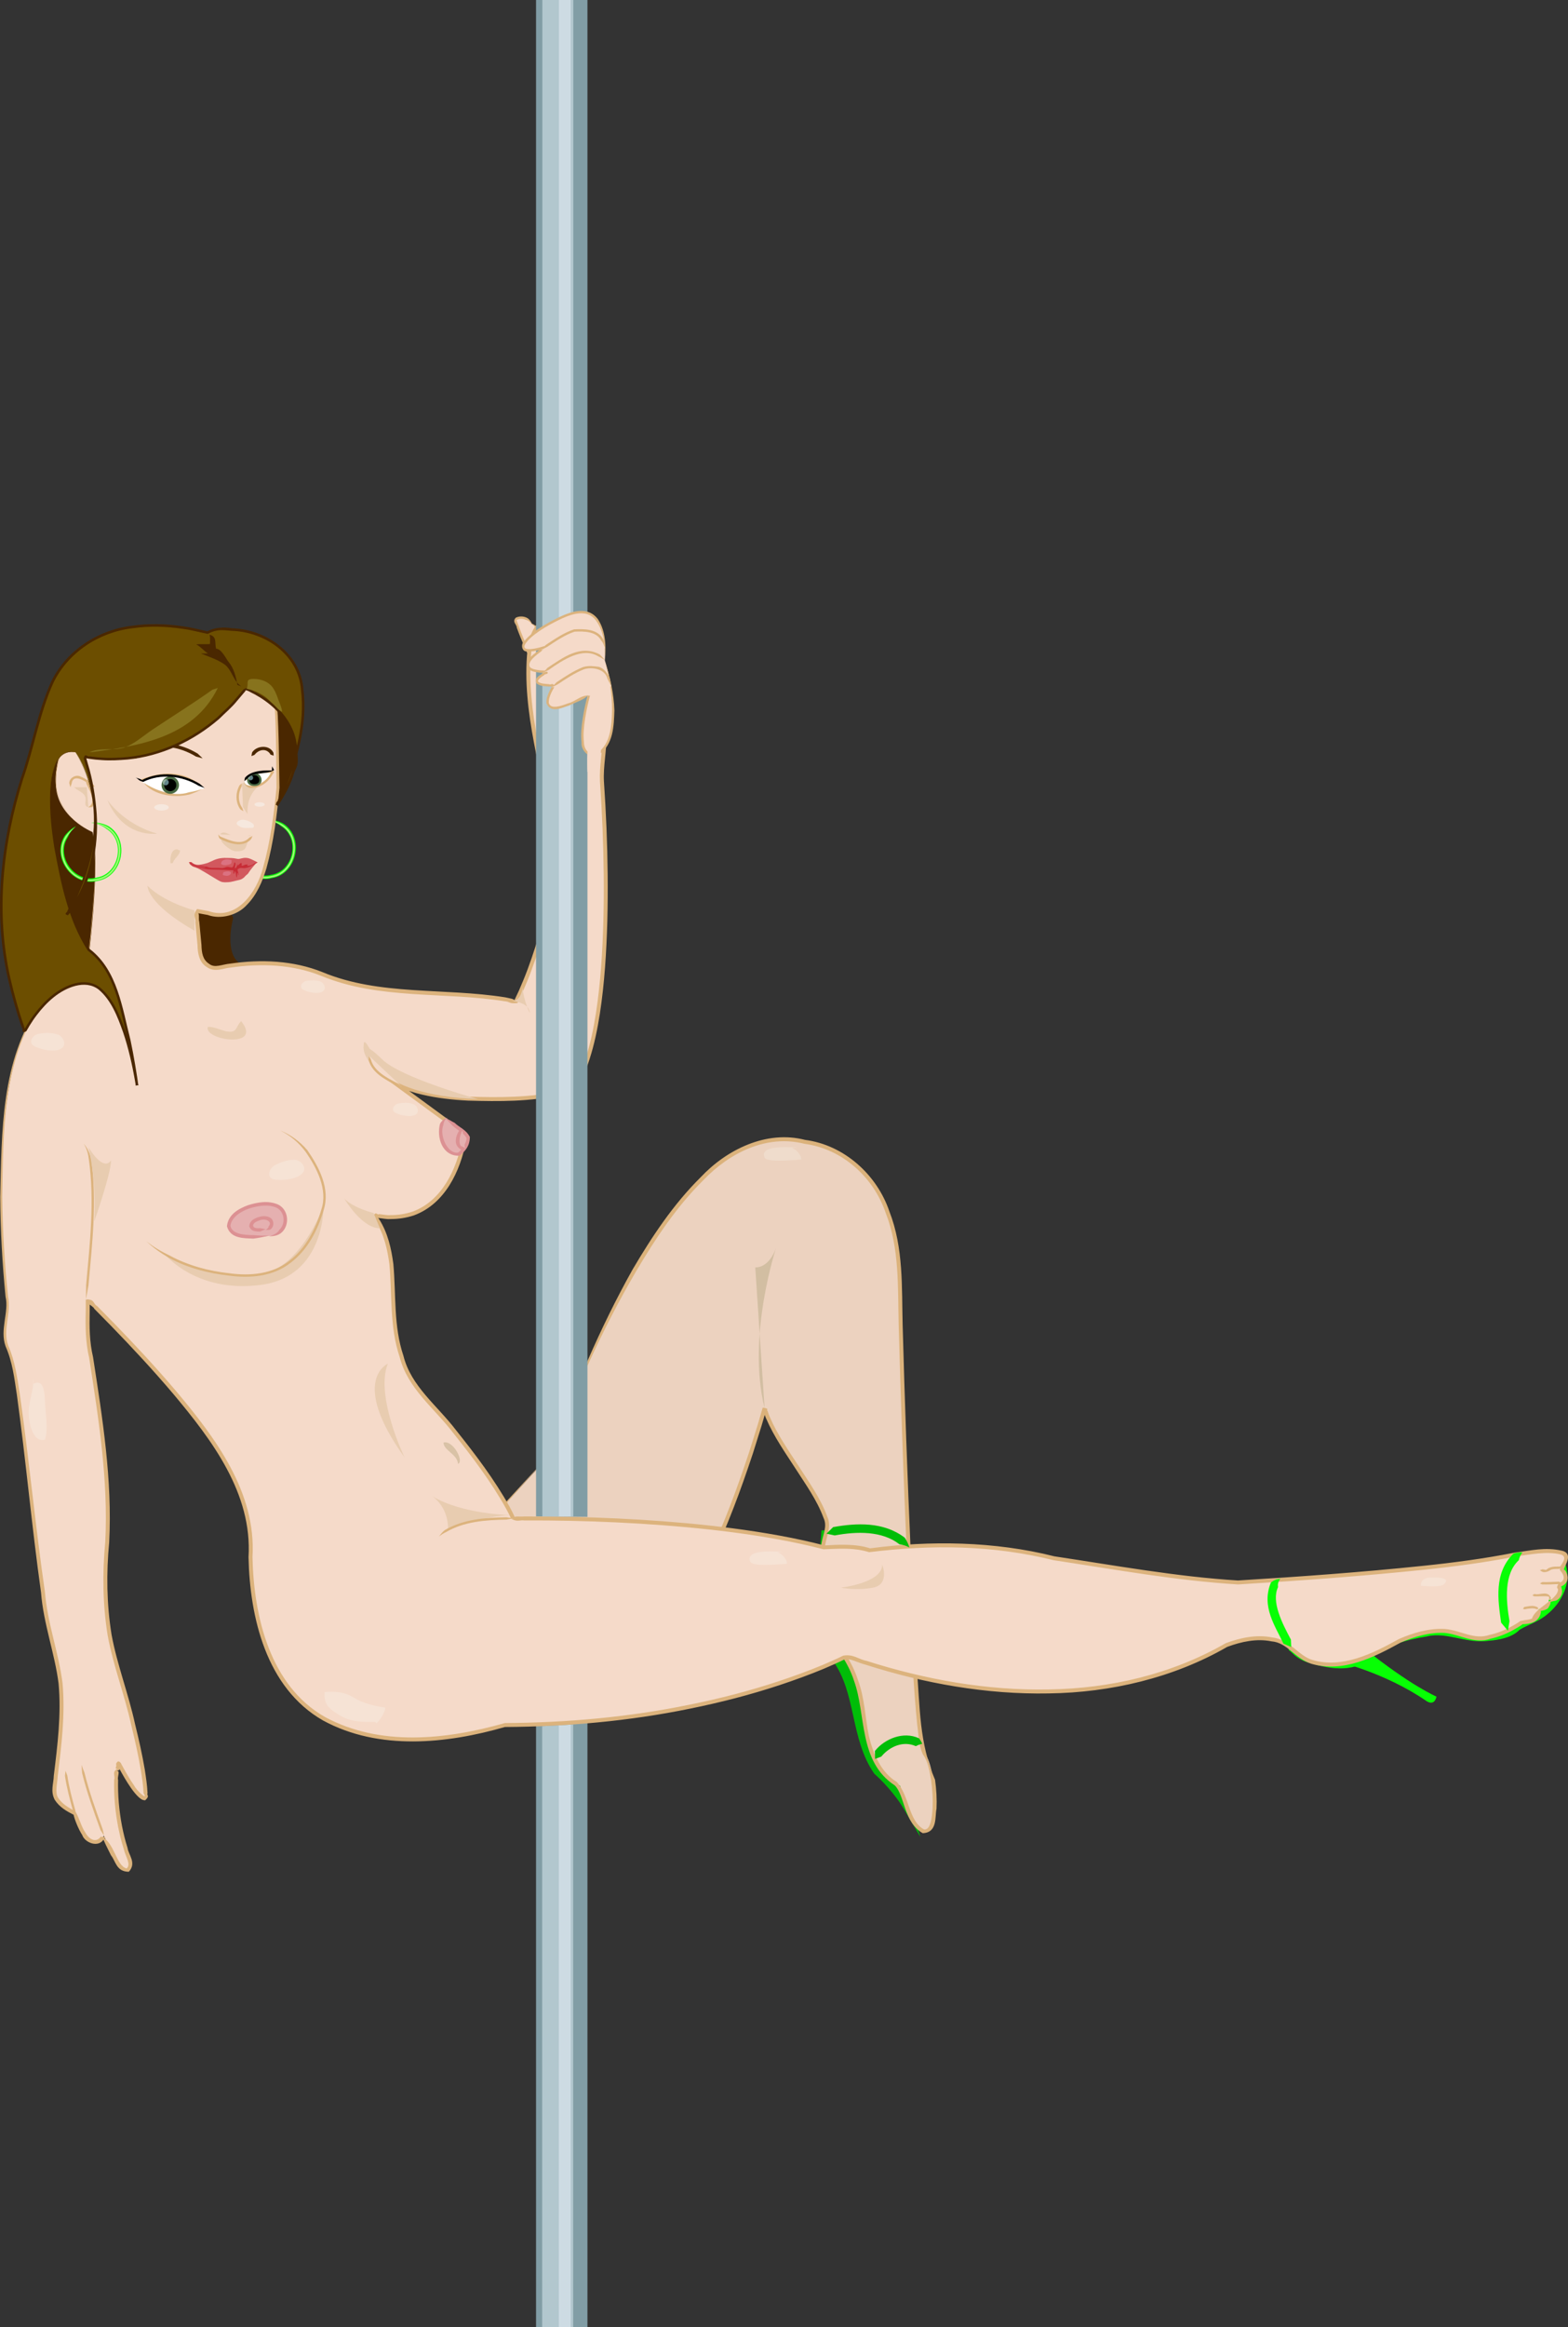 <?xml version="1.0" encoding="UTF-8" standalone="no"?>
<!-- Created with Inkscape (http://www.inkscape.org/) -->
<svg xmlns:svg="http://www.w3.org/2000/svg" xmlns="http://www.w3.org/2000/svg" version="1.0" width="431.737" height="640.548" id="svg2">
  <rect width="100%" height="100%" fill="#333333" stroke="none"/>
  <defs id="defs4"/>
  <g transform="translate(-29.846, -23.517)" id="layer1">
    <g transform="translate(-74.434, -290.341)" id="g3554">
      <g id="g3010" style="fill: rgb(7, 255, 4);">
        <path d="M 177.399,539.542 C 179.019,539.398 180.72,539.704 182.259,540.541 C 188.181,544.267 186.129,554.437 179.199,555.553 C 172.431,557.389 166.374,549.091 170.118,543.187 C 170.991,542.035 172.044,541.144 173.25,540.496 C 172.206,541.414 171.45,542.485 170.928,543.655 C 167.607,548.902 172.989,556.273 179.001,554.644 C 185.157,553.654 186.984,544.618 181.719,541.297 C 180.522,540.325 179.019,539.713 177.399,539.542 z" id="path3012"/>
      </g>
      <g id="g3014" style="fill: rgb(161, 248, 119);">
        <path d="M 177.372,539.56 C 178.992,539.515 180.648,539.92 182.097,540.802 C 187.848,544.42 185.859,554.311 179.118,555.391 C 172.539,557.182 166.653,549.109 170.289,543.376 C 171.09,542.224 172.08,541.306 173.241,540.604 C 172.161,541.441 171.315,542.449 170.694,543.61 C 167.274,549.019 172.818,556.624 179.019,554.941 C 185.373,553.915 187.254,544.6 181.818,541.18 C 180.549,540.226 179.001,539.668 177.372,539.56 z" id="path3016"/>
      </g>
      <g id="g3018" style="fill: rgb(74, 39, 0);">
        <path d="M 143.739,578.638 C 140.22,578.638 136.206,579.277 132.777,578.638 C 131.382,578.386 130.527,577.576 129.186,576.838 C 127.512,575.911 125.244,575.452 123.948,573.967 C 119.961,569.431 118.035,563.05 116.838,557.236 C 115.713,551.755 116.001,546.022 116.001,540.433 L 116.001,528.337 C 116.001,524.044 116.343,519.139 120.339,516.484 C 121.545,515.683 122.922,515.485 124.29,515.035 C 126.342,514.369 128.385,513.649 130.428,512.938 C 134.208,511.615 137.988,510.292 141.768,508.942 C 146.691,507.187 151.497,505.468 156.483,503.866 C 159.597,502.858 162.648,501.922 165.96,501.931 C 170.478,501.949 175.158,503.632 179.289,505.423 C 182.097,506.647 184.833,508.087 185.769,511.21 C 186.642,514.117 186.084,518.059 186.192,521.11 C 186.228,522.073 186.372,523.297 186.192,524.251 C 186.003,525.223 185.4,526.141 184.959,527.077 C 184.032,529.039 183.024,530.929 181.944,532.783 C 181.071,534.277 180.261,535.897 179.253,537.4 C 177.885,539.461 176.067,541.333 174.006,542.719 C 173.079,543.349 172.413,543.844 171.711,544.78 C 170.604,546.238 169.668,547.795 168.336,549.082 C 166.833,550.549 164.916,551.575 163.233,552.835 C 160.794,554.653 158.931,557.209 157.275,559.756 C 155.592,562.348 155.007,565.669 153.828,568.513 C 152.568,571.564 150.786,575.524 148.239,577.801 C 146.61,579.259 144.459,578.881 142.407,578.881 L 143.739,578.638 z" id="path3020"/>
      </g>
      <g id="g3022" style="fill: rgb(74, 39, 0);">
        <path d="M 168.451,566.731 C 168.451,566.731 165.716,576.575 170.7,579.277 C 175.684,581.979 161.468,595.197 157.229,588.214 C 152.989,581.231 155.233,564.023 157.727,564.023 C 160.221,564.023 168.451,563.703 168.451,566.731 z" id="path3024"/>
      </g>
      <g id="g3026" style="fill: rgb(245, 218, 201);">
        <path d="M 250.83,485.839 C 250.074,483.922 247.725,483.274 246.042,484.309 C 247.176,487.576 248.571,490.942 250.047,494.065 C 252.09,493.327 253.512,492.238 253.296,489.799 C 253.152,488.242 251.883,485.551 250.218,485.434 L 250.83,485.839 z" id="path3028"/>
      </g>
      <g id="g3030" style="fill: rgb(220, 179, 125);">
        <path d="M 250.209,485.506 C 251.217,485.488 252.099,486.298 252.72,487.108 C 253.647,488.719 254.151,491.041 252.792,492.742 C 252.081,493.471 251.226,493.966 250.317,494.299 C 248.94,493.579 249.291,492.634 248.688,491.806 C 247.905,490.114 247.212,488.386 246.573,486.631 C 246.573,485.695 245.178,485.029 246.321,483.868 C 247.239,483.436 248.355,483.445 249.264,483.868 C 250.119,484.264 250.524,485.074 250.893,485.821 C 250.317,485.155 249.786,484.597 248.994,484.462 C 248.256,484.12 247.338,484.102 246.591,484.471 C 246.141,484.003 247.032,485.83 247.185,486.397 C 247.824,488.143 248.508,489.862 249.291,491.545 C 249.516,492.211 250.362,493.642 250.083,493.687 C 250.947,493.372 251.694,492.922 252.297,492.319 C 253.386,490.978 253.026,488.926 252.153,487.432 C 251.757,486.595 251.172,485.713 250.209,485.506 z" id="path3032"/>
      </g>
      <g id="g3034" style="fill: rgb(0, 189, 8);">
        <path d="M 357.688,819.459 L 350.165,806.803 L 343.295,798.851 L 337.35,775.608 L 329.377,762.5 L 331.269,735.203 L 357.688,819.459 z" id="path3036"/>
      </g>
      <g id="g3038" style="fill: rgb(0, 189, 8);">
        <path d="M 355.762,812.728 L 349.45,795.92 L 339.455,764.041 L 334.457,748.101 L 331.958,740.133 L 330.709,736.147 L 330.553,735.648 L 330.514,735.524 L 330.494,735.462 C 330.143,735.485 333.507,735.093 332.082,735.276 L 332.08,735.309 L 332.062,735.569 L 331.989,736.611 L 331.846,738.694 L 330.69,755.359 C 330.744,757.849 329.754,761.556 330.666,763.048 L 335.006,770.183 C 341.7,779.593 340.188,792.6 346.244,801.015 C 349.522,804.672 352.185,808.982 354.261,813.354 C 351.622,809.131 348.696,805.383 345.008,802.083 C 338.342,792.541 340.086,779.85 333.61,771.032 L 329.272,763.896 C 327.891,760.483 329.22,758.165 329.06,755.246 L 330.216,738.581 L 330.36,736.498 L 330.433,735.457 L 330.45,735.196 L 330.452,735.164 C 329.028,735.315 332.394,734.915 332.053,734.973 L 332.072,735.036 L 332.111,735.16 L 332.268,735.658 L 333.517,739.643 L 336.016,747.613 L 341.014,763.553 L 351.009,795.431 L 355.762,812.728 z" id="path3040"/>
      </g>
      <g id="g3042" style="fill: rgb(7, 255, 4);">
        <path d="M 472.738,771.268 C 472.738,771.268 485.49,774.211 496.856,781.95 C 496.856,781.95 499.124,783.808 499.81,780.865 C 499.81,780.865 492.737,777.892 479.938,767.602 C 467.141,757.312 472.738,771.268 472.738,771.268 z" id="path3044"/>
      </g>
      <g id="g3046" style="fill: rgb(21, 239, 243);">
        <path d="M 328.2,740.195 C 328.2,740.195 324.672,756.308 316.344,771.021 C 316.344,771.021 314.364,773.98 317.315,774.633 C 317.315,774.633 320.629,765.603 331.601,748.927 C 342.573,732.248 328.2,740.195 328.2,740.195 z" id="path3048"/>
      </g>
      <g id="g3050" style="fill: rgb(7, 255, 4);">
        <path d="M 535.176,743.977 C 535.176,743.977 539.325,753.121 525.69,760.114 C 525.69,760.114 522.648,761.096 520.938,762.796 C 519.227,764.506 510.174,765.703 505.413,763.822 C 500.652,761.95 486.567,764.515 481.491,769.6 C 476.406,774.677 464.04,771.221 461.817,769.276 L 459.594,767.342 L 466.425,756.64 L 487.296,752.248 L 531.225,744.004 L 535.176,743.977 z" id="path3052"/>
      </g>
      <g id="g3054" style="fill: rgb(7, 255, 4);">
        <path d="M 534.644,743.806 C 528.426,744.076 522.513,746.416 516.429,747.613 C 505.062,749.801 493.632,751.771 482.328,754.129 C 477.153,755.524 469.926,756.056 466.425,758.161 L 461.754,765.478 L 460.584,767.306 L 460.296,767.764 C 460.152,766.486 460.26,766.721 460.377,766.945 C 460.44,767.071 460.503,767.197 460.53,767.071 L 461.349,767.782 C 462.447,768.862 463.356,769.357 464.769,769.861 C 469.863,771.562 476.397,772.534 480.591,769.285 C 485.144,765.208 491.148,763.615 496.899,762.697 C 500.121,761.986 503.181,762.598 506.142,763.201 C 508.86,763.76 511.497,764.317 514.116,763.849 C 517.068,763.48 519.516,763.318 521.739,761.131 C 524.457,759.493 527.049,758.846 529.263,756.946 C 533.295,754.346 536.544,749.584 535.194,744.526 C 537.146,749.395 534.294,755.029 530.244,758.251 C 527.994,760.204 524.862,761.122 522.648,762.49 C 520.677,764.569 516.977,765.298 514.26,765.478 C 511.308,765.91 508.545,765.352 505.872,764.804 C 502.893,764.191 500.013,763.57 497.106,764.308 C 491.562,765.199 485.82,766.765 481.671,770.51 C 476.325,774.46 469.692,773.119 464.202,771.4 C 462.852,770.986 461.223,770.005 460.269,769.015 L 459.45,768.295 C 459.378,768.098 459.342,768.133 459.306,768.179 C 459.234,768.25 459.162,768.331 458.919,766.883 L 459.207,766.423 L 460.377,764.597 L 465.048,757.279 C 470.628,753.733 476.352,754.246 481.995,752.527 C 493.362,750.16 504.747,748.198 516.123,746.012 C 522.306,745.346 528.327,743.536 534.644,743.806 z" id="path3056"/>
      </g>
      <g id="g3058" style="fill: rgb(236, 210, 191);">
        <path d="M 256.086,713.872 C 256.086,713.872 285.489,627.517 318.798,627.517 C 352.107,627.517 352.107,661.492 352.107,670.483 C 352.107,679.483 355.608,793.225 358.767,796.393 C 361.935,799.553 363.106,818.038 359.1,818.038 C 355.103,818.038 352.107,805.385 352.107,805.385 C 352.107,805.385 343.782,803.054 342.117,786.394 C 340.452,769.744 331.956,765.082 331.956,761.248 C 331.956,757.423 329.121,742.097 331.794,735.769 C 334.458,729.442 317.466,711.793 314.802,701.461 C 314.802,701.461 304.478,739.432 291.483,757.09 C 278.496,774.739 253.845,770.41 253.845,770.41 C 253.845,770.41 239.526,754.76 237.861,753.095 C 236.196,751.42 233.199,739.099 233.199,739.099 L 256.086,713.872 z" id="path3060"/>
      </g>
      <g id="g3062" style="fill: rgb(219, 178, 123);">
        <path d="M 256.005,713.791 L 233.532,739.045 C 234.873,743.743 235.683,750.34 239.4,754.156 L 250.983,766.477 C 253.188,770.671 257.049,770.455 261.09,770.248 C 262.287,770.185 263.493,770.122 264.69,770.167 C 269.856,769.718 274.977,768.493 279.639,766.243 C 289.296,761.833 294.624,752.068 299.115,742.789 C 303.66,733.357 307.269,723.484 310.562,713.539 L 312.912,706.033 L 314.01,702.263 L 314.28,701.326 C 316.476,701.623 315.054,701.93 315.63,702.226 C 315.819,702.838 316.017,703.441 316.296,704.026 C 318.339,708.769 321.381,713.098 324.225,717.49 C 327.051,721.909 330.174,726.193 332.046,731.287 C 333.351,733.996 331.785,736.903 331.488,739.198 C 331.137,741.745 331.155,744.355 331.272,746.956 C 331.551,752.077 332.181,757.576 332.784,762.418 C 335.312,766.684 338.877,771.04 340.452,776.143 C 342.369,781.156 342.477,786.61 343.503,791.633 C 344.664,796.564 346.851,801.739 351.207,804.367 C 354.789,808.381 354.357,814.987 358.668,817.408 C 360.549,817.795 360.927,813.862 361.053,811.676 C 361.179,809.101 361.026,806.491 360.666,803.935 C 360.252,801.451 359.82,798.643 358.416,796.825 C 357.084,793.891 357.273,791.479 356.85,788.797 C 356.31,783.559 355.95,778.321 355.617,773.074 C 354.951,762.589 354.438,752.104 353.97,741.61 C 353.052,720.631 352.296,699.643 351.728,678.646 C 351.459,668.161 351.99,657.505 348.147,647.713 C 344.799,637.876 336.195,630.073 325.773,628.696 C 315.342,626.041 305.127,631.189 297.963,638.686 C 290.538,646.03 284.706,654.842 279.396,663.842 C 270.099,679.718 262.548,696.619 256.194,713.908 C 262.206,696.493 269.433,679.43 278.46,663.292 C 283.797,654.247 289.656,645.373 297.198,637.912 C 304.326,630.307 315.297,624.862 325.962,627.625 C 336.708,629.011 345.772,637.237 349.173,647.335 C 353.097,657.352 352.548,668.242 352.818,678.619 C 353.385,699.598 354.141,720.586 355.059,741.565 C 355.527,752.051 356.04,762.535 356.697,773.012 C 357.642,783.829 357.309,793.469 361.746,803.773 C 362.115,806.41 362.268,809.065 362.142,811.738 C 361.665,813.871 362.484,818.308 358.344,818.452 C 353.079,815.455 353.44,808.111 350.667,805.321 C 340.587,798.715 342.81,785.809 339.426,776.503 C 337.851,771.463 334.566,767.566 331.776,762.842 C 331.019,757.36 330.507,752.356 330.183,747.011 C 330.066,744.373 330.048,741.709 330.417,739.045 C 330.804,736.22 332.208,734.059 331.011,731.62 C 329.256,726.823 326.133,722.485 323.316,718.094 C 320.463,713.683 317.421,709.363 315.288,704.449 C 315,703.847 314.793,703.207 314.586,702.559 C 314.955,702.244 313.326,701.902 315.324,701.614 L 315.062,702.559 L 313.956,706.348 L 311.598,713.881 C 308.295,723.862 304.668,733.753 300.106,743.258 C 295.614,752.536 290.133,762.625 280.116,767.215 C 275.31,769.546 270.054,770.797 264.78,771.247 C 260.073,771.347 252.846,772.57 250.182,767.215 L 238.806,754.714 C 234.918,750.16 234.189,744.463 233.136,738.685 L 256.005,713.791 z" id="path3064"/>
      </g>
      <g id="g3066" style="fill: rgb(129, 157, 165);">
        <path d="M 251.874,954.406 L 266.031,954.406 L 266.031,788.014 L 251.874,788.014 L 251.874,954.406 z" id="path3068"/>
      </g>
      <g id="g3070" style="fill: rgb(178, 199, 206);">
        <path d="M 258.075,788.779 C 256.572,788.863 255.07,788.935 253.566,788.996 L 253.566,954.406 L 261.459,954.406 L 258.075,954.406 L 258.075,788.779 z" id="path3072"/>
      </g>
      <g id="g3074" style="fill: rgb(178, 199, 206);">
        <path d="M 262.098,788.524 C 261.885,788.54 261.672,788.555 261.459,788.569 L 261.459,954.406 L 262.098,954.406 L 262.098,788.524 z" id="path3076"/>
      </g>
      <g id="g3078" style="fill: rgb(205, 219, 227);">
        <path d="M 261.459,788.569 C 260.332,788.646 259.203,788.717 258.075,788.779 L 258.075,954.406 L 261.459,954.406 L 261.459,788.569 z" id="path3080"/>
      </g>
      <g id="g3082" style="fill: rgb(245, 218, 201);">
        <path d="M 129.762,542.899 C 129.762,542.899 119.673,538.741 119.673,529.498 C 119.673,520.255 122.022,519.409 125.046,520.921 C 125.046,520.921 113.616,493.435 153.792,493.435 C 185.391,493.435 180.423,515.314 180.423,515.314 C 180.423,515.314 181.449,531.505 180.423,535.627 C 179.172,540.676 178.524,565.732 164.556,565.732 L 158.319,564.58 L 159.471,576.82 C 159.471,576.82 160.578,580.366 163.944,580.366 C 163.944,580.366 181.548,575.839 195.525,583.183 C 204.12,587.692 243.54,587.17 246.204,589.834 C 246.204,589.834 261.594,560.242 255.078,533.611 C 248.571,506.98 243.837,470.881 266.625,488.935 C 266.625,488.935 273.132,501.067 269.874,527.104 C 269.874,527.104 275.202,590.428 263.367,611.731 C 263.367,611.731 262.737,614.944 251.532,615.871 C 218.862,618.58 211.122,610.579 211.122,610.579 L 232.344,626.104 C 232.344,626.104 229.527,652.852 207.144,648.424 C 207.144,648.424 212.472,653.158 212.472,669.134 C 212.472,685.117 216.315,693.694 221.94,699.319 C 227.565,704.944 241.47,722.395 245.61,731.872 C 245.61,731.872 297.693,730.684 332.603,740.152 C 332.603,740.152 335.565,738.379 344.448,740.746 C 344.448,740.746 366.93,737.191 383.508,740.746 C 400.077,744.292 442.089,749.62 442.089,749.62 C 442.089,749.62 496.053,746.641 517.257,742.519 C 538.065,738.478 536.661,742.294 534.123,745.598 C 534.123,745.598 537.462,748.837 533.457,750.286 C 533.457,750.286 535.302,754.21 530.712,754.21 C 530.712,754.21 531.072,756.784 527.967,756.784 C 527.967,756.784 528.795,760.42 523.314,760.42 C 523.314,760.42 514.296,767.224 506.601,763.822 C 498.906,760.42 488.25,766.198 488.25,766.198 C 488.25,766.198 470.205,777.736 461.034,768.565 C 451.853,759.386 435.582,769.744 435.582,769.744 C 435.582,769.744 399.483,791.641 337.347,769.744 C 337.347,769.744 301.833,788.681 243.243,788.681 C 243.243,788.681 192.348,805.844 178.146,768.565 C 163.944,731.278 192.645,735.715 128.439,671.51 L 128.439,682.156 C 128.439,682.156 135.567,720.523 133.758,738.973 C 132.03,756.722 135.54,769.15 135.54,769.15 C 135.54,769.15 144.414,797.563 144.414,808.805 C 144.414,808.805 142.803,810.316 137.052,799.39 C 136.791,798.904 136.782,799.534 136.773,800.164 C 136.764,800.83 136.746,801.505 136.422,800.812 C 136.422,800.812 134.946,813.538 140.274,826.561 C 140.274,826.561 139.68,834.842 132.876,819.163 C 132.876,819.163 129.024,825.968 124.884,812.944 C 124.884,812.944 119.259,810.451 119.259,807.328 C 119.259,801.109 123.696,782.173 119.259,768.565 C 114.822,754.948 110.313,693.253 107.127,686.89 C 104.292,681.221 106.533,673.867 106.533,673.867 C 106.533,673.867 95.292,584.506 127.845,584.506 C 127.845,584.506 132.03,553.915 129.933,543.925 L 129.762,542.899 z" id="path3084"/>
      </g>
      <g id="g3086" style="fill: rgb(220, 179, 125);">
        <path d="M 129.825,543.952 C 131.112,552.997 130.05,562.213 129.33,571.303 C 128.718,575.686 128.763,580.789 127.413,584.551 C 122.814,584.65 118.449,586.981 115.542,590.5 C 104.877,605.755 105.228,625.465 104.886,643.357 C 104.994,652.501 105.543,661.637 106.488,670.726 C 107.451,675.487 104.931,679.771 106.542,684.263 C 108.405,688.385 109.026,693.154 109.728,697.609 C 112.311,715.744 114.021,733.978 116.649,752.068 C 117.324,760.654 120.393,768.538 121.5,777.179 C 122.283,785.773 121.194,794.35 120.168,802.783 C 120.078,804.799 119.349,807.256 120.285,808.714 C 121.293,810.334 123.183,811.495 125.001,812.395 C 126.405,814.915 126.576,816.544 127.836,818.38 C 128.853,820.234 130.779,821.197 132.048,819.389 C 135.765,820.657 136.242,827.552 139.158,828.163 C 140.454,826.993 138.843,824.959 138.366,822.845 C 137.7,820.792 137.196,818.695 136.782,816.58 C 135.981,812.359 135.603,808.048 135.711,803.746 C 136.179,802.711 134.802,801.505 136.899,800.597 C 135.495,801.118 136.548,800.012 136.251,799.598 C 136.377,799.408 135.999,799.417 136.683,798.751 C 136.944,798.616 137.214,798.796 137.394,798.976 C 137.547,799.129 137.628,799.282 137.592,799.246 L 137.97,799.948 C 138.978,801.811 140.022,803.656 141.228,805.366 C 141.849,806.689 145.224,809.767 143.811,807.454 C 143.721,805.366 143.397,803.261 143.073,801.172 C 142.371,796.987 141.426,792.838 140.418,788.707 C 138.591,780.355 135.486,772.48 133.911,763.939 C 132.552,755.461 132.444,746.812 133.263,738.307 C 134.145,721.369 131.418,704.359 128.826,687.574 C 127.836,683.426 127.773,678.971 127.89,674.776 L 127.89,671.581 C 130.392,671.311 129.879,672.814 131.013,673.346 L 135.504,677.908 C 141.453,684.028 147.267,690.283 152.793,696.799 C 163.521,709.553 174.888,724.618 173.799,742.447 C 174.15,758.846 178.632,777.889 193.77,786.484 C 208.854,794.647 227.016,792.766 243.315,788.14 C 260.334,788.041 277.362,786.538 294.039,783.109 C 302.373,781.435 310.626,779.311 318.699,776.629 C 322.731,775.288 326.727,773.839 330.651,772.21 C 332.595,771.373 334.548,770.536 336.438,769.592 C 339.228,769.078 340.685,770.617 342.873,771.022 C 359.055,776.188 376.011,779.222 393.003,778.897 C 410.013,778.637 426.888,774.73 441.792,766.153 C 445.815,764.668 450.252,763.696 454.617,764.587 C 459.36,765.064 461.853,769.718 465.696,770.788 C 473.805,773.191 482.184,769.069 489.465,765.011 C 493.407,763.291 497.673,762.022 502.101,762.238 C 506.647,762.652 510.21,765.344 514.449,763.867 C 516.465,763.427 518.427,762.661 520.263,761.671 C 521.181,761.177 522.09,760.637 522.927,760.033 C 524.556,759.673 525.106,759.799 526.113,759.367 C 526.851,756.596 532.917,754.192 533.259,751.609 C 533.466,750.88 532.44,751.33 533.484,749.656 C 533.889,749.431 534.375,749.269 534.555,748.918 C 535.077,748.343 534.825,747.433 534.267,746.641 L 533.817,746.074 C 533.547,744.473 534.006,745.273 534.06,744.761 C 534.357,744.337 534.618,743.914 534.807,743.482 C 535.194,742.573 534.924,742.024 533.961,741.719 C 530.118,740.801 525.672,741.736 521.55,742.304 C 513.207,743.95 504.684,745.075 496.215,745.957 C 479.241,747.722 462.222,748.945 445.194,749.989 C 428.031,748.945 411.3,745.858 394.407,743.32 C 377.649,739.144 360.873,738.991 343.593,741.106 C 339.372,739.81 335.556,740.143 331.019,740.306 C 326.907,739.243 322.749,738.352 318.573,737.587 C 310.203,736.066 301.743,735.014 293.265,734.23 C 284.787,733.456 276.282,732.952 267.768,732.655 C 263.52,732.512 259.254,732.421 254.997,732.386 L 248.616,732.376 C 248.175,732.305 247.824,732.349 247.473,732.394 C 246.843,732.467 246.213,732.547 245.025,731.908 C 244.584,730.963 244.134,730.01 243.612,729.092 C 239.499,721.702 234.324,714.88 229.023,708.238 C 223.992,701.587 216.54,696.124 214.326,687.376 C 211.527,679.114 212.265,670.259 211.509,661.942 C 210.978,657.793 210.006,653.563 207.774,650.089 C 207.495,649.657 207.18,649.252 206.856,648.901 C 207.522,647.614 207.819,647.804 208.107,647.992 C 208.269,648.1 208.44,648.199 208.665,648.056 C 209.7,648.137 210.735,648.415 211.77,648.325 C 213.858,648.344 215.91,648.019 217.872,647.371 C 225.873,644.464 230.004,635.815 231.525,627.76 L 231.777,626.212 C 232.119,626.761 231.129,625.825 230.877,625.699 L 228.294,623.818 L 223.128,620.038 L 212.805,612.487 L 211.518,611.542 L 210.87,611.074 C 211.707,609.967 211.734,610.201 211.779,610.435 C 211.797,610.561 211.824,610.687 211.995,610.588 C 212.805,611.173 213.723,611.677 214.677,612.091 C 216.576,612.937 218.583,613.603 220.644,614.062 C 224.739,615.052 228.969,615.502 233.199,615.727 C 241.605,615.97 250.335,616.024 258.471,614.161 C 263.043,613.576 264.087,609.013 265.563,605.089 C 266.868,601.075 267.714,596.899 268.371,592.714 C 269.658,584.317 270.18,575.803 270.414,567.298 C 270.63,558.793 270.522,550.27 270.18,541.765 C 270.009,537.508 269.775,533.26 269.478,529.012 C 269.271,524.557 270.234,520.507 270.18,516.205 C 270.432,507.763 269.775,499.141 266.985,491.185 C 265.797,487.738 260.856,485.506 257.31,484.687 C 252.909,483.886 251.001,488.989 250.596,492.886 C 248.886,509.896 254.907,526.33 257.085,543.322 C 257.58,551.908 256.491,560.521 254.403,568.819 C 253.395,572.986 252.045,577.063 250.56,581.077 C 249.822,583.093 248.994,585.064 248.13,587.026 L 246.762,589.951 C 244.458,590.239 244.62,589.501 243.225,589.465 C 226.584,586.783 208.818,589.123 192.708,582.463 C 184.896,579.313 176.139,578.98 167.823,580.186 C 165.915,580.294 163.467,581.644 161.262,580.069 C 159.066,578.818 158.697,576.046 158.67,574.048 L 158.067,567.676 C 158.319,566.425 157.086,565.984 158.553,564.067 L 161.694,564.643 C 169.443,567.37 175.005,559.441 176.715,552.655 C 178.722,545.599 179.721,537.931 180.414,530.677 C 180.315,523.324 180.369,515.548 179.928,508.357 C 178.542,500.842 171.396,496.189 164.232,494.776 C 156.96,493.336 149.337,493.471 142.02,494.722 C 134.874,495.937 127.134,499.555 124.713,506.845 C 123.48,510.346 123.534,514.198 124.326,517.816 C 124.524,518.716 124.776,519.616 125.082,520.489 C 124.866,521.164 124.38,520.939 123.849,520.705 C 123.471,520.543 123.075,520.381 122.76,520.552 C 120.915,520.831 120.447,523.108 120.159,524.809 C 118.134,532.351 122.769,539.974 129.807,542.791 C 122.751,540.037 118.026,532.378 120.024,524.791 C 120.312,523.09 120.726,520.732 122.742,520.381 C 123.057,520.237 123.552,520.399 123.984,520.552 C 124.533,520.741 124.992,520.939 124.911,520.552 C 124.596,519.67 124.335,518.77 124.128,517.861 C 123.309,514.225 123.228,510.328 124.452,506.764 C 126.882,499.312 134.757,495.586 141.939,494.317 C 149.319,493.021 156.951,492.832 164.349,494.245 C 171.603,495.613 179.1,500.374 180.594,508.213 C 181.107,515.845 181.08,523.09 181.233,530.695 C 180.54,538.255 179.649,545.59 177.624,552.934 C 176.517,556.516 175.005,560.152 172.26,562.933 C 169.722,565.795 164.979,567.019 161.496,565.714 L 158.355,565.138 C 159.444,564.706 158.832,566.848 159.147,567.577 L 159.75,573.94 C 159.813,576.127 160.083,578.053 161.874,579.169 C 163.395,580.42 165.456,579.295 167.661,579.106 C 176.13,577.882 185.04,578.206 193.122,581.464 C 208.791,587.989 226.593,585.712 243.414,588.385 C 244.053,588.574 246.528,588.835 245.79,589.447 L 247.14,586.585 C 247.986,584.641 248.805,582.688 249.543,580.699 C 251.019,576.721 252.342,572.68 253.35,568.558 C 255.42,560.341 256.491,551.836 255.996,543.394 C 253.881,526.744 247.77,510.085 249.516,492.733 C 249.831,488.899 252.027,482.752 257.427,483.607 C 261.648,484.741 266.094,486.424 268.011,490.807 C 270.873,498.997 271.521,507.7 271.269,516.241 C 271.323,520.48 270.342,524.899 270.567,528.931 C 270.864,533.197 271.089,537.454 271.269,541.72 C 271.611,550.252 271.719,558.793 271.503,567.334 C 271.26,575.866 270.747,584.416 269.451,592.876 C 268.785,597.106 267.93,601.327 266.598,605.422 C 265.347,609.13 263.709,614.557 258.777,615.205 C 250.272,617.14 241.713,617.05 233.145,616.816 C 228.861,616.591 224.577,616.132 220.383,615.124 C 218.286,614.647 216.216,613.972 214.227,613.09 C 213.228,612.649 212.265,612.118 211.347,611.461 C 211.5,610.993 210.033,611.812 211.518,610.192 L 212.166,610.669 L 213.453,611.605 L 223.776,619.156 L 228.933,622.936 L 231.516,624.826 C 231.966,625.393 232.326,624.88 232.857,626.347 L 232.596,627.958 C 231.03,636.193 226.827,645.238 218.232,648.406 C 216.135,649.09 213.966,649.432 211.77,649.414 C 210.672,649.504 209.601,649.217 208.521,649.136 C 208.44,648.991 208.188,649.027 207.936,649.072 C 207.486,649.144 207.027,649.217 207.63,648.145 C 208.044,648.577 208.377,649.01 208.683,649.477 C 211.077,653.23 212.031,657.559 212.589,661.807 C 213.354,670.411 212.625,678.952 215.361,687.053 C 217.44,695.449 224.694,700.75 229.869,707.555 C 235.197,714.232 240.381,721.055 244.575,728.569 C 245.097,729.505 245.565,730.486 246.024,731.468 C 245.907,731.278 246.699,731.287 247.482,731.306 C 247.905,731.306 248.328,731.314 248.607,731.287 L 255.006,731.296 C 259.281,731.332 263.547,731.422 267.813,731.566 C 276.336,731.863 284.868,732.367 293.364,733.141 C 301.869,733.933 310.356,734.986 318.762,736.516 C 322.965,737.281 327.15,738.181 331.299,739.252 C 334.791,739.045 339.903,738.722 343.853,740.054 C 360.279,737.857 378.135,738.092 394.587,742.249 C 411.363,744.769 428.382,747.874 445.131,748.9 C 462.141,747.856 479.151,746.633 496.098,744.868 C 504.585,743.986 512.991,742.879 521.379,741.223 C 525.618,740.683 529.821,739.639 534.339,740.701 C 538.308,741.619 533.808,746.317 535.158,746.012 C 535.815,746.875 536.364,748.45 535.428,749.575 C 535.023,750.187 534.456,750.358 533.925,750.655 C 533.988,749.431 534.294,751.294 534.339,751.492 C 534.6,752.707 533.682,754.255 532.394,754.516 C 532.287,754.489 532.053,754.553 531.819,754.624 C 531.342,754.75 530.829,754.886 531.261,754.22 C 531.297,754.886 531.18,755.533 530.766,756.092 C 530.451,757.324 527.31,757.333 528.552,757.315 C 528.561,758.594 527.697,759.79 526.59,760.339 C 525.627,760.798 524.007,760.97 523.566,760.915 C 522.666,761.563 521.739,762.112 520.776,762.625 C 518.868,763.66 516.816,764.461 514.674,764.93 C 510.201,766.495 505.926,763.606 502.038,763.327 C 497.898,763.12 493.731,764.326 489.915,766 C 482.733,769.96 474.12,774.406 465.336,771.823 C 460.899,770.401 458.739,765.991 454.401,765.658 C 450.351,764.821 446.085,765.722 442.179,767.18 C 427.455,775.684 410.085,779.77 393.03,779.986 C 375.885,780.31 358.812,777.26 342.54,772.057 C 340.722,771.625 338.022,770.167 336.924,770.563 C 334.998,771.526 333.036,772.372 331.065,773.219 C 327.114,774.856 323.091,776.314 319.041,777.664 C 310.923,780.355 302.625,782.488 294.255,784.181 C 277.506,787.618 260.397,789.13 243.315,789.229 C 227.457,793.792 208.665,795.845 193.221,787.43 C 177.543,778.465 173.07,758.998 172.71,742.483 C 173.781,724.951 162.693,710.308 151.965,697.511 C 146.457,691.013 140.661,684.775 134.721,678.664 L 130.239,674.11 C 129.933,673.237 127.764,672.85 128.979,671.581 L 128.979,674.776 C 128.88,679.141 128.907,683.191 129.897,687.394 C 132.498,704.242 135.234,721.207 134.343,738.397 C 133.533,746.857 133.641,755.389 134.991,763.768 C 136.494,772.003 139.662,780.13 141.471,788.446 C 142.488,792.596 143.442,796.763 144.153,800.992 C 144.477,803.116 144.801,805.24 144.9,807.409 C 144.603,808.12 145.665,808.111 144.243,809.416 C 143.289,809.362 142.929,808.886 142.461,808.534 C 141.624,807.751 140.958,806.888 140.337,805.996 C 139.086,804.214 138.033,802.351 137.016,800.461 C 136.53,800.138 136.602,799.111 137.34,799.687 C 136.872,800.138 138.312,800.723 136.215,801.442 C 137.646,800.857 136.476,803.08 136.8,803.773 C 136.701,807.994 137.07,812.233 137.853,816.382 C 138.258,818.452 138.753,820.504 139.401,822.512 C 139.608,824.329 141.984,826.66 139.752,829.072 C 136.296,829.081 136.134,826.12 134.838,824.545 L 133.407,821.656 L 132.741,820.189 L 132.417,819.46 C 134.226,819.505 132.633,819.901 132.885,820.081 C 131.337,822.628 127.611,821.035 126.927,818.974 C 125.82,817.264 124.812,814.637 124.542,813.386 C 122.589,812.395 120.636,811.279 119.349,809.264 C 118.107,806.888 119.052,804.79 119.088,802.657 C 120.123,794.206 121.185,785.72 120.411,777.277 C 119.367,768.997 116.235,760.753 115.578,752.222 C 113.031,734.077 111.411,715.834 108.918,697.726 C 108.216,693.163 107.712,688.744 105.822,684.451 C 104.157,679.879 106.803,675.001 105.813,670.798 C 104.913,661.681 104.4,652.528 104.346,643.366 C 104.778,625.429 104.49,605.701 115.335,590.329 C 118.287,586.765 122.751,584.416 127.404,584.344 C 128.394,580.942 128.646,575.587 129.195,571.285 C 129.96,562.213 131.067,552.997 129.825,543.952 z" id="path3088"/>
      </g>
      <g id="g3090" style="fill: rgb(232, 204, 176);">
        <path d="M 157.827,570.046 L 157.827,564.454 C 157.827,564.454 149.496,562.274 144.901,557.678 C 144.901,557.678 144.517,562.445 157.827,570.046 z" id="path3092"/>
      </g>
      <g id="g3094" style="fill: rgb(210, 190, 162);">
        <path d="M 312.237,662.727 C 316.538,662.727 318.134,656.831 318.134,656.831 C 318.134,656.831 309.807,681.478 314.803,701.463 L 312.237,662.727 z" id="path3096"/>
      </g>
      <g id="g3098" style="fill: rgb(245, 218, 201);">
        <path d="M 132.875,819.16 C 132.875,819.16 127.19,804.214 126.847,799.667 L 132.875,819.16 z" id="path3100"/>
      </g>
      <g id="g3102" style="fill: rgb(220, 179, 125);">
        <path d="M 126.776,799.672 C 126.984,800.398 127.249,801.086 127.53,801.767 C 128.816,807.053 130.694,812.22 132.552,817.357 L 132.94,819.136 L 131.938,817.583 C 130.075,812.427 128.199,807.274 126.893,801.911 C 126.819,801.166 126.767,800.417 126.776,799.672 z" id="path3104"/>
      </g>
      <g id="g3106" style="fill: rgb(245, 218, 201);">
        <path d="M 125.005,813.322 C 125.005,813.322 122.385,804.472 122.385,801.297 L 125.005,813.322 z" id="path3108"/>
      </g>
      <g id="g3110" style="fill: rgb(220, 179, 125);">
        <path d="M 122.314,801.297 L 122.813,802.583 C 123.282,805.81 124.147,809.015 125.02,812.187 L 125.071,813.303 L 124.391,812.365 C 123.514,809.171 122.646,805.977 122.165,802.662 L 122.314,801.297 z" id="path3112"/>
      </g>
      <g id="g3114" style="fill: rgb(245, 218, 201);">
        <path d="M 534.119,745.6 L 533.76,745.381 C 532.467,745.381 530.983,745.306 530.044,746.35 L 528.287,746.019 L 534.119,745.6 z" id="path3116"/>
      </g>
      <g id="g3118" style="fill: rgb(220, 179, 125);">
        <path d="M 528.274,746.089 L 529.001,745.821 C 529.267,745.898 530.127,745.974 529.905,746.052 C 530.285,745.794 530.623,745.415 531.078,745.345 C 531.942,745.001 532.813,745.087 533.636,745.055 C 534.125,745.189 533.961,745.381 534.155,745.541 C 534,745.609 533.555,745.465 533.638,745.708 C 532.827,745.734 531.984,745.671 531.299,745.959 C 530.922,746.237 529.738,746.891 528.88,746.464 L 528.274,746.089 z" id="path3120"/>
      </g>
      <g id="g3122" style="fill: rgb(245, 218, 201);">
        <path d="M 534.054,749.665 C 533.393,749.364 532.22,749.682 531.469,749.665 L 528.287,749.665 L 534.054,749.665 z" id="path3124"/>
      </g>
      <g id="g3126" style="fill: rgb(220, 179, 125);">
        <path d="M 528.287,749.735 L 528.911,749.338 C 530.518,749.377 531.909,749.302 533.59,749.232 L 534.082,749.601 C 533.854,749.683 533.665,749.783 533.519,749.883 C 532.115,749.953 530.405,750.032 528.911,749.992 L 528.287,749.735 z" id="path3128"/>
      </g>
      <g id="g3130" style="fill: rgb(245, 218, 201);">
        <path d="M 526.205,752.937 L 528.574,752.937 C 529.093,752.937 531.072,752.643 531.268,753.422 L 530.716,754.208 L 526.205,752.937 z" id="path3132"/>
      </g>
      <g id="g3134" style="fill: rgb(220, 179, 125);">
        <path d="M 530.773,754.249 L 530.832,753.473 C 530.812,753.063 528.123,753.314 526.752,753.264 L 526.205,753.007 L 526.752,752.61 C 528.153,753.1 530.562,751.416 531.367,753.848 L 530.773,754.249 z" id="path3136"/>
      </g>
      <g id="g3138" style="fill: rgb(245, 218, 201);">
        <path d="M 527.62,756.908 C 527.761,755.771 524.295,756.361 523.58,756.639 L 527.62,756.908 z" id="path3140"/>
      </g>
      <g id="g3142" style="fill: rgb(220, 179, 125);">
        <path d="M 523.606,756.705 L 523.961,756.191 C 525.179,756.04 526.297,755.548 527.731,756.321 C 527.792,756.536 527.739,756.798 527.688,756.917 C 527.512,756.751 527.36,756.724 527.259,756.772 C 526.578,756.395 525.146,756.61 524.113,756.826 L 523.606,756.705 z" id="path3144"/>
      </g>
      <g id="g3146" style="fill: rgb(245, 218, 201);">
        <path d="M 127.882,671.471 C 127.882,671.471 132.598,633.839 127.361,628.602 L 127.882,671.471 z" id="path3148"/>
      </g>
      <g id="g3150" style="fill: rgb(220, 179, 125);">
        <path d="M 127.312,628.652 C 128.342,629.787 128.993,631.319 129.382,632.838 C 131.039,644.477 129.666,656.145 128.638,667.703 L 127.951,671.479 L 127.988,667.633 C 129.02,656.124 130.372,644.392 128.741,632.967 C 128.565,631.433 128.171,629.936 127.312,628.652 z" id="path3152"/>
      </g>
      <g id="g3154" style="fill: rgb(255, 255, 255);">
        <path d="M 160.596,530.83 C 160.596,530.83 156.636,527.563 151.254,526.987 C 148.698,526.717 146.403,527.923 142.992,528.751 C 142.992,528.751 146.376,532.027 151.164,532.594 C 155.961,533.152 160.596,530.83 160.596,530.83 z" id="path3156"/>
      </g>
      <g id="g3158" style="fill: rgb(220, 179, 125);">
        <path d="M 160.137,530.965 C 158.976,531.595 157.752,532.117 156.483,532.549 C 151.866,533.665 145.593,532.63 143.19,528.373 C 147.672,526.582 153.162,525.898 157.59,528.607 C 158.535,529.156 159.426,529.795 160.254,530.488 C 159.3,529.966 158.319,529.507 157.311,529.156 C 152.901,526.555 148.005,527.176 143.343,528.976 C 146.187,530.992 151.767,533.485 156.339,531.937 C 157.626,531.721 158.895,531.406 160.137,530.965 z" id="path3160"/>
      </g>
      <g id="g3162" style="fill: rgb(74, 39, 0);">
        <path d="M 173.511,521.976 L 173.688,520.992 C 174.858,519.087 178.438,518.712 179.571,521.064 L 179.629,521.871 C 179.357,521.74 179.068,521.663 178.803,521.592 C 177.743,519.759 175.617,520.032 174.353,521.648 L 173.511,521.976 z" id="path3164"/>
      </g>
      <g id="g3166" style="fill: rgb(232, 204, 176);">
        <path d="M 133.823,534.02 C 133.823,534.02 138.223,540.701 147.511,543.309 C 147.511,543.309 138.384,544.817 133.823,534.02 z" id="path3168"/>
      </g>
      <g id="g3170" style="fill: rgb(246, 232, 222);">
        <path d="M 171.126,539.5 C 170.934,539.5 170.749,539.522 170.577,539.569 C 170.181,539.686 169.515,539.956 169.461,540.415 C 169.407,540.91 169.929,541.117 170.316,541.369 C 170.834,541.702 171.482,541.775 172.145,541.775 C 172.627,541.775 173.117,541.736 173.571,541.73 C 173.619,541.741 173.665,541.746 173.708,541.746 C 174.083,541.746 174.273,541.368 174.177,540.991 C 174.096,540.631 173.619,540.361 173.313,540.172 C 172.746,539.828 171.882,539.5 171.126,539.5 z" id="path3172"/>
      </g>
      <g id="g3174" style="fill: rgb(232, 204, 176);">
        <path d="M 173.127,544.892 C 172.21,545.307 172.31,547.01 171.564,547.647 C 170.888,548.225 169.581,548.258 168.705,548.097 C 167.843,547.938 165.151,546.024 165.157,544.957 C 166.563,544.888 167.835,545.76 169.242,545.758 C 169.936,545.758 170.795,545.951 171.447,545.852 C 172.112,545.75 172.41,544.758 173.127,544.892 z" id="path3176"/>
      </g>
      <g id="g3178" style="fill: rgb(232, 204, 176);">
        <path d="M 176.517,529.597 C 176.517,529.597 172.062,531.622 172.431,537.931 L 169.713,533.791 L 170.937,529.516 L 175.815,526.906 L 176.517,529.597 z" id="path3180"/>
      </g>
      <g id="g3182" style="fill: rgb(255, 255, 255);">
        <path d="M 171.54,528.904 C 173.133,527.554 173.196,527.023 175.185,526.546 C 176.445,526.24 178.209,526.204 179.505,526.231 C 178.461,527.374 178.074,528.904 176.517,529.597 C 174.942,530.308 173.421,531.064 171.864,529.894 C 171.945,529.723 171.513,529.273 171.639,529.129 L 171.54,528.904 z" id="path3184"/>
      </g>
      <g id="g3186" style="fill: rgb(220, 179, 125);">
        <path d="M 171.576,529.138 C 171.72,529.93 172.44,529.957 173.034,530.11 C 175.383,530.29 177.714,528.886 178.83,526.609 C 179.145,526.555 174.411,526.402 173.151,527.878 L 171.756,528.796 L 172.746,527.401 C 173.772,526.492 175.14,526.195 176.4,526.078 C 177.039,525.961 177.678,525.934 178.317,525.934 L 179.271,525.925 L 179.514,525.916 C 179.775,526.627 179.712,526.591 179.649,526.555 C 179.613,526.537 179.586,526.519 179.604,526.618 L 179.334,526.978 C 178.191,529.219 175.653,531.046 172.89,530.713 C 172.26,530.425 171.45,529.894 171.576,529.138 z" id="path3188"/>
      </g>
      <g id="g3190" style="fill: rgb(232, 204, 176);">
        <path d="M 173.173,544.662 C 173.3,544.514 173.46,544.196 173.39,543.983 C 173.332,543.806 173.373,543.855 173.168,543.82 C 172.999,543.792 172.804,543.833 172.648,543.872 C 172.073,544.013 171.658,544.2 171.062,544.2 L 169.38,544.2 C 168.226,544.2 167.476,543.435 166.44,543.113 C 165.759,542.902 164.766,543.033 164.954,543.976 C 165.116,544.777 166.004,545.136 166.696,545.339 C 167.308,545.516 167.978,545.732 168.619,545.773 C 169.214,545.812 169.82,545.8 170.416,545.8 C 170.731,545.8 171.076,545.84 171.39,545.8 C 171.741,545.754 172.116,545.567 172.436,545.414 C 172.737,545.269 173.406,544.951 173.419,544.552 L 173.173,544.662 z" id="path3192"/>
      </g>
      <g id="g3194" style="fill: rgb(245, 218, 201);">
        <path d="M 173.861,543.988 C 173.263,544.849 170.75,546.126 170.75,546.126 C 169.223,545.716 164.421,545.409 164.501,543.512 L 173.861,543.988 z" id="path3196"/>
      </g>
      <g id="g3198" style="fill: rgb(220, 179, 125);">
        <path d="M 164.43,543.509 C 164.649,543.94 164.884,544.163 165.271,544.255 C 167.666,545.239 170.812,546.725 172.964,544.393 C 173.263,544.272 173.539,544.138 173.805,543.948 C 173.715,544.268 173.55,544.603 173.362,544.911 C 171.072,547.285 167.398,546.042 164.848,544.754 C 164.5,544.428 164.417,543.93 164.43,543.509 z" id="path3200"/>
      </g>
      <g id="g3202" style="fill: rgb(246, 232, 222);">
        <path d="M 148.752,535.231 C 147.645,535.231 146.754,535.618 146.754,536.095 C 146.754,536.581 147.645,536.968 148.752,536.968 C 149.85,536.968 150.741,536.581 150.741,536.095 C 150.741,535.618 149.85,535.231 148.752,535.231 z" id="path3204"/>
      </g>
      <g id="g3206" style="fill: rgb(246, 232, 222);">
        <path d="M 175.761,534.682 C 174.987,534.682 174.357,534.952 174.357,535.294 C 174.357,535.627 174.987,535.906 175.761,535.906 C 176.535,535.906 177.165,535.627 177.165,535.294 C 177.165,534.952 176.535,534.682 175.761,534.682 z" id="path3208"/>
      </g>
      <g id="g3210" style="fill: rgb(232, 204, 176);">
        <path d="M 153.413,547.672 C 151.308,547.254 151.119,550.063 151.197,551.445 C 151.374,551.493 151.658,551.495 151.832,551.444 C 152.156,550.205 153.9,549.178 153.841,547.911 C 153.462,547.953 153.37,547.74 153.077,547.672 L 153.413,547.672 z" id="path3212"/>
      </g>
      <g id="g3214" style="fill: rgb(210, 88, 94);">
        <path d="M 157.014,552.07 C 158.688,552.025 160.776,551.773 162.198,551.062 C 163.782,550.279 164.853,549.955 166.698,550.009 C 167.544,550.027 168.435,550.009 169.227,550.189 C 170.01,550.369 170.055,550.306 170.874,550.108 C 172.566,549.694 173.43,550.378 174.879,551.062 L 175.149,551.251 C 174.951,551.368 174.744,551.503 174.528,551.638 L 174.645,551.629 C 173.997,552.457 173.241,553.222 172.683,554.158 C 172.404,554.617 172.098,554.644 171.792,555.04 C 171.414,555.535 170.757,555.949 170.226,556.048 C 169.227,556.246 168.147,556.633 167.13,556.687 C 166.491,556.714 165.708,556.777 165.132,556.543 C 164.556,556.309 163.935,555.904 163.395,555.589 C 162.027,554.797 159.615,553.186 158.175,552.628 C 157.563,552.457 157.104,552.268 157.014,552.07 z" id="path3216"/>
      </g>
      <g id="g3218" style="fill: rgb(199, 44, 54);">
        <path d="M 161.541,552.529 C 162.099,552.772 162.918,552.763 163.665,552.754 C 163.917,552.754 164.169,552.754 164.394,552.754 C 164.808,552.763 165.267,552.826 165.681,552.79 C 166.23,552.727 166.545,552.385 167.139,552.466 C 167.409,552.502 167.949,552.709 168.246,552.583 C 168.597,552.43 168.741,551.611 168.804,551.251 C 169.434,551.179 168.93,552.556 168.948,552.826 C 169.452,552.907 169.488,551.971 169.704,551.692 C 169.695,551.836 169.722,552.007 169.713,552.151 C 170.037,551.962 170.334,551.368 170.829,551.404 C 170.838,551.656 170.82,551.926 170.829,552.178 C 171.153,552.205 171.405,551.989 171.693,551.899 C 171.981,551.809 172.224,551.8 172.539,551.818 C 172.503,551.971 172.368,552.097 172.26,552.214 C 172.8,552.178 173.295,552.115 173.799,551.863 C 174.177,551.665 174.735,551.197 175.167,551.188 L 175.194,551.233 C 174.168,551.881 172.881,552.718 171.657,552.817 C 171.486,552.835 171.306,552.817 171.126,552.799 C 170.91,552.772 170.685,552.754 170.478,552.781 C 170.001,552.862 169.524,553.312 169.02,553.393 C 168.309,553.492 167.436,553.339 166.716,553.321 C 165.231,553.276 163.737,553.231 162.252,553.195 C 161.703,553.177 159.588,552.916 158.247,552.547 C 158.436,552.484 158.625,552.43 158.805,552.394 C 159.606,552.241 160.857,552.241 161.541,552.529 z" id="path3220"/>
      </g>
      <g id="g3222" style="fill: rgb(219, 114, 129);">
        <path d="M 166.73,550.388 C 166.499,550.388 166.278,550.422 166.077,550.513 C 165.492,550.765 165.24,550.972 165.159,551.494 L 165.096,551.53 C 165.28,551.892 165.735,552.015 166.196,552.015 C 166.458,552.015 166.723,551.976 166.941,551.917 C 167.22,551.845 167.751,551.755 167.904,551.566 C 168.075,551.368 168.03,550.837 168.048,550.594 C 167.621,550.506 167.159,550.388 166.73,550.388 z" id="path3224"/>
      </g>
      <g id="g3226" style="fill: rgb(219, 114, 129);">
        <path d="M 166.997,553.706 C 166.834,553.706 166.674,553.724 166.536,553.753 C 166.32,553.798 165.906,553.852 165.789,553.987 C 165.645,554.131 165.663,554.536 165.636,554.725 C 165.996,554.815 166.379,554.937 166.736,554.937 C 166.879,554.937 167.017,554.918 167.148,554.869 C 167.607,554.698 167.805,554.545 167.886,554.149 L 167.931,554.122 C 167.791,553.811 167.387,553.706 166.997,553.706 z" id="path3228"/>
      </g>
      <g id="g3230" style="fill: rgb(203, 61, 69);">
        <path d="M 156.315,551.142 L 156.999,551.169 C 157.837,552.098 159.241,551.921 160.539,552.291 L 160.915,552.643 L 160.408,552.979 C 159.207,552.621 157.629,552.805 156.547,551.703 L 156.315,551.142 z" id="path3232"/>
      </g>
      <g id="g3234" style="fill: rgb(199, 44, 54);">
        <path d="M 169.85,552.744 C 169.276,553.049 170.354,554.729 169.853,554.725 C 169.852,554.535 169.876,554.098 169.599,554.158 C 169.573,554.629 169.625,555.065 169.401,555.471 C 169.303,555.201 169.293,553.646 168.831,553.708 C 168.819,553.906 168.888,554.437 168.542,554.342 C 168.521,553.988 168.522,553.616 168.542,553.261 C 168.98,553.188 169.371,552.815 169.785,552.68 L 169.85,552.744 z" id="path3236"/>
      </g>
      <g id="g3238" style="fill: rgb(245, 218, 201);">
        <path d="M 170.935,529.516 C 170.935,529.516 167.951,533.432 171.234,537.201 L 170.935,529.516 z" id="path3240"/>
      </g>
      <g id="g3242" style="fill: rgb(220, 179, 125);">
        <path d="M 171.288,537.154 L 170.459,536.638 C 169.059,534.712 169.106,531.995 170.261,529.982 L 170.879,529.474 L 170.834,530.296 C 169.781,532.164 169.748,534.541 171.004,536.279 L 171.288,537.154 z" id="path3244"/>
      </g>
      <g id="g3246" style="fill: rgb(74, 39, 0);">
        <path d="M 141.559,522.744 C 141.949,522.125 142.315,521.424 142.796,520.803 C 147.512,517.014 154.137,518.494 158.727,521.302 L 160.067,522.599 L 158.256,522.108 C 153.778,519.383 147.626,518.09 143.374,521.537 C 142.748,521.876 142.183,522.33 141.559,522.744 z" id="path3248"/>
      </g>
      <g id="g3250" style="fill: rgb(7, 255, 4);">
        <path d="M 129.353,540.304 C 130.967,540.166 132.675,540.473 134.211,541.306 C 140.132,545.036 138.081,555.204 131.149,556.319 C 124.386,558.158 118.326,549.859 122.071,543.956 C 122.94,542.803 123.998,541.915 125.202,541.26 C 124.158,542.182 123.4,543.251 122.881,544.421 C 119.561,549.667 124.936,557.038 130.95,555.407 C 137.11,554.417 138.932,545.382 133.669,542.066 C 132.473,541.093 130.97,540.478 129.353,540.304 z" id="path3252"/>
      </g>
      <g id="g3254" style="fill: rgb(161, 248, 119);">
        <path d="M 129.321,540.323 C 130.947,540.279 132.604,540.683 134.044,541.565 C 139.801,545.191 137.807,555.076 131.068,556.159 C 124.492,557.947 118.603,549.88 122.242,544.141 C 123.038,542.992 124.031,542.074 125.196,541.371 C 124.111,542.208 123.269,543.216 122.647,544.373 C 119.221,549.783 124.767,557.387 130.969,555.704 C 137.322,554.683 139.201,545.364 133.773,541.945 C 132.502,540.993 130.948,540.435 129.321,540.323 z" id="path3256"/>
      </g>
      <g id="g3258" style="fill: rgb(229, 176, 176);">
        <path d="M 178.365,654.056 C 182.201,654.056 184.222,649.648 181.876,646.781 C 179.712,644.139 173.845,645.355 171.203,646.656 C 168.639,647.918 165.309,651.221 168.559,653.326 C 170.6,654.65 175.98,654.383 178.365,654.056 z" id="path3260"/>
      </g>
      <g id="g3262" style="fill: rgb(220, 145, 147);">
        <path d="M 178.351,653.951 C 176.948,654.335 175.504,654.611 174.035,654.799 C 171.628,654.668 167.709,654.924 166.768,651.393 C 167.108,648.066 170.079,646.532 172.572,645.596 C 175.184,644.795 178.074,644.223 180.844,645.418 C 183.723,646.802 184.12,650.965 181.896,653.054 C 180.918,653.99 179.542,654.168 178.365,654.158 C 179.551,653.841 180.647,653.347 181.204,652.373 C 183.015,650.691 182.636,647.323 180.407,646.284 C 178.156,645.282 175.323,645.735 172.882,646.515 C 170.567,647.257 167.879,649.088 167.736,651.323 C 168.187,653.581 171.577,653.822 174.042,653.828 C 175.462,653.964 176.909,654.014 178.351,653.951 z" id="path3264"/>
      </g>
      <g id="g3266" style="fill: rgb(229, 176, 176);">
        <path d="M 177.437,652.31 C 178.838,652.311 179.576,650.7 178.72,649.652 C 177.93,648.685 175.784,649.133 174.82,649.607 C 173.882,650.068 172.664,651.275 173.853,652.045 C 174.599,652.529 176.565,652.43 177.437,652.31 z" id="path3268"/>
      </g>
      <g id="g3270" style="fill: rgb(220, 145, 147);">
        <path d="M 177.422,652.206 L 175.861,652.885 C 174.975,652.78 173.444,653.028 172.904,651.383 C 173.068,649.791 174.265,649.336 175.213,648.948 C 176.211,648.636 177.304,648.385 178.448,648.926 C 179.718,649.431 179.889,651.294 178.915,652.128 C 178.518,652.556 177.833,652.359 177.437,652.413 C 177.84,652.033 178.24,651.916 178.224,651.445 C 179.506,650.083 177.205,648.99 175.535,649.863 C 173.373,650.508 173.408,652.21 175.868,651.914 L 177.422,652.206 z" id="path3272"/>
      </g>
      <g id="g3274" style="fill: rgb(229, 176, 176);">
        <path d="M 227.479,621.628 C 225.93,621.987 225.354,624.59 225.612,625.879 C 225.886,627.251 226.117,628.783 227.047,629.884 C 227.613,630.557 228.814,631.606 229.686,631.762 C 230.281,631.868 230.774,631.475 231.171,631.142 C 232.052,630.402 232.852,628.819 233.24,627.728 C 233.769,626.245 230.586,624.561 229.68,623.742 C 228.819,622.965 227.874,622.271 227.011,621.524 C 226.862,621.528 226.971,621.605 226.9,621.674 L 227.479,621.628 z" id="path3276"/>
      </g>
      <g id="g3278" style="fill: rgb(220, 145, 147);">
        <path d="M 226.974,621.749 C 227.489,621.682 228.651,622.565 229.461,622.93 C 230.713,624.176 232.601,624.759 233.651,626.809 C 233.642,629.22 232.493,630.646 230.815,631.986 C 225.956,632.169 224.453,626.826 225.435,623.196 C 225.882,622.369 226.585,621.759 227.456,621.528 C 226.685,622.088 226.45,622.773 226.345,623.533 C 225.23,626.432 227.5,631.484 230.35,631.134 C 231.555,630.4 232.779,628.229 232.731,627.12 C 232.103,625.788 230.196,624.925 228.814,623.653 C 228.224,623.051 227.277,621.927 226.974,621.749 z" id="path3280"/>
      </g>
      <g id="g3282" style="fill: rgb(229, 176, 176);">
        <path d="M 231.667,625.226 C 230.47,624.522 230.267,627.805 230.345,628.453 C 230.497,629.715 231.173,630.011 232.328,630.019 L 231.667,625.226 z" id="path3284"/>
      </g>
      <g id="g3286" style="fill: rgb(220, 145, 147);">
        <path d="M 232.329,629.914 L 231.495,630.428 C 228.96,629.259 229.661,626.601 230.856,624.822 C 231.233,624.661 231.564,624.989 231.719,625.137 C 231.39,625.267 231.247,625.4 231.349,625.658 C 230.832,626.372 230.325,629.429 231.688,629.476 L 232.329,629.914 z" id="path3288"/>
      </g>
      <g id="g3290" style="fill: rgb(232, 204, 176);">
        <path d="M 128.189,529.503 C 127.56,528.529 125.749,527.407 124.773,528.686 C 124.108,529.556 124.461,530.472 125.275,531.047 C 126.428,531.86 127.847,532.31 127.866,533.874 C 127.877,534.695 127.414,535.801 128.509,536.01 C 129.659,536.231 129.585,534.612 129.653,533.817 C 129.811,531.975 129.175,530.35 128.108,529.015 L 128.189,529.503 z" id="path3292"/>
      </g>
      <g id="g3294" style="fill: rgb(245, 218, 201);">
        <path d="M 130.336,530.539 C 130.336,530.539 123.601,524.26 123.601,530.539 L 130.336,530.539 z" id="path3296"/>
      </g>
      <g id="g3298" style="fill: rgb(220, 179, 125);">
        <path d="M 123.671,530.539 L 123.353,529.463 C 123.306,527.904 125.336,526.887 126.575,527.674 C 127.839,528.157 128.901,528.924 129.908,529.737 L 130.383,530.488 L 129.493,530.242 C 127.918,528.877 124.388,526.587 123.998,529.568 L 123.671,530.539 z" id="path3300"/>
      </g>
      <g id="g3302" style="fill: rgb(245, 218, 201);">
        <path d="M 128.019,528.766 C 128.019,528.766 132.246,535.998 128.606,535.998 L 128.019,528.766 z" id="path3304"/>
      </g>
      <g id="g3306" style="fill: rgb(220, 179, 125);">
        <path d="M 128.606,536.069 C 128.915,535.847 129.135,535.622 129.296,535.464 C 130.379,534.074 128.981,531.404 128.087,529.578 L 127.959,528.801 L 128.665,529.273 C 129.444,531.247 131.332,533.605 129.671,535.999 C 129.275,536.056 128.91,536.066 128.606,536.069 z" id="path3308"/>
      </g>
      <g id="g3310" style="fill: rgb(232, 204, 176);">
        <path d="M 211.185,611.085 C 211.185,611.085 204.382,606.46 204.382,602.199 C 204.382,597.939 206.059,603.44 211.185,611.085 z" id="path3312"/>
      </g>
      <g id="g3314" style="fill: rgb(232, 204, 176);">
        <path d="M 207.146,647.752 C 207.146,647.752 201.741,646.455 199.1,643.813 C 199.1,643.813 203.861,651.96 208.904,651.96 C 208.904,651.96 208.546,651.203 207.146,647.752 z" id="path3316"/>
      </g>
      <g id="g3318" style="fill: rgb(232, 204, 176);">
        <path d="M 193.353,645.855 C 193.353,645.855 193.875,665.221 176.066,667.541 C 158.258,669.861 149.704,659.137 149.704,659.137 C 149.704,659.137 167.496,667.764 177.737,664.329 C 187.979,660.894 193.353,645.855 193.353,645.855 z" id="path3320"/>
      </g>
      <g id="g3322" style="fill: rgb(220, 179, 125);">
        <path d="M 181.381,625.014 C 184.27,626.155 186.867,628.067 188.915,630.47 C 192.119,635.127 195.257,641.019 193.413,646.892 C 191.79,652.445 188.986,657.965 184.204,661.519 C 179.459,665.244 173.11,665.764 167.411,664.993 C 161.633,664.363 155.884,662.862 150.741,660.06 C 148.533,658.755 146.415,657.294 144.581,655.504 C 146.561,657.133 148.777,658.391 151.052,659.485 C 156.109,662.242 161.776,663.722 167.476,664.344 C 173.16,665.101 179.222,664.585 183.812,660.997 C 188.43,657.572 191.19,652.174 192.784,646.716 C 194.583,641.33 191.508,635.311 188.402,630.875 C 186.585,628.415 184.182,626.356 181.381,625.014 z" id="path3324"/>
      </g>
      <g id="g3326" style="fill: rgb(232, 204, 176);">
        <path d="M 130.231,650.07 C 130.231,650.07 134.866,636.906 134.866,633.211 C 134.866,633.211 133.153,636.879 128.627,629.661 C 128.627,629.661 130.982,638.774 130.231,650.07 z" id="path3328"/>
      </g>
      <g id="g3330" style="fill: rgb(232, 204, 176);">
        <path d="M 170.7,594.974 C 176.803,602.587 160.319,600.231 161.506,596.515 C 163.756,596.41 165.968,598.069 168.046,597.828 C 169.618,597.646 169.496,595.766 170.89,594.785 L 170.7,594.974 z" id="path3332"/>
      </g>
      <g id="g3334" style="fill: rgb(232, 204, 176);">
        <path d="M 347.19,744.549 C 347.19,744.549 349.357,749.966 344.662,750.87 C 339.967,751.773 335.813,750.87 335.813,750.87 C 335.813,750.87 347.19,749.606 347.19,744.549 z" id="path3336"/>
      </g>
      <g id="g3338" style="fill: rgb(232, 204, 176);">
        <path d="M 245.176,730.914 C 245.176,730.914 231.682,730.797 223.139,725.615 C 223.139,725.615 227.676,728.229 227.676,734.835 C 227.676,734.835 238.083,730.914 245.176,730.914 z" id="path3340"/>
      </g>
      <g id="g3342" style="fill: rgb(232, 204, 176);">
        <path d="M 245.308,589.377 C 245.308,589.377 249.321,589.68 250.039,592.033 C 250.757,594.386 248.208,588.95 248.208,585.501 C 248.208,585.501 247.947,589.377 245.308,589.377 z" id="path3344"/>
      </g>
      <g id="g3346" style="fill: rgb(7, 255, 4);">
        <path d="M 519.479,762.746 L 517.606,760.51 C 516.754,754.433 515.511,746.89 521.006,741.499 C 521.844,741.236 522.67,741.102 523.501,741.188 C 522.893,741.853 522.631,742.605 522.464,743.32 C 518.365,747.097 518.918,754.291 519.903,760.102 L 519.479,762.746 z" id="path3348"/>
      </g>
      <g id="g3350" style="fill: rgb(7, 255, 4);">
        <path d="M 456.815,748.452 C 456.173,749.192 456.065,750.017 456.175,750.729 C 454.28,754.784 457.31,760.663 459.722,765.174 L 459.808,767.211 L 457.682,766.308 C 455.394,761.399 451.505,756.076 454.213,749.466 C 454.976,748.814 455.905,748.446 456.815,748.452 z" id="path3352"/>
      </g>
      <g id="g3354" style="fill: rgb(245, 218, 201);">
        <path d="M 245.613,731.868 C 245.613,731.868 230.802,731.001 225.083,736.721 L 245.613,731.868 z" id="path3356"/>
      </g>
      <g id="g3358" style="fill: rgb(220, 179, 125);">
        <path d="M 225.133,736.77 C 225.632,736.187 226.117,735.524 226.747,735.027 C 231.9,731.988 237.961,731.6 243.711,731.497 L 245.617,731.799 L 243.708,732.15 C 238.034,732.24 232.003,732.669 227.098,735.578 C 226.383,735.872 225.788,736.341 225.133,736.77 z" id="path3360"/>
      </g>
      <g id="g3362" style="fill: rgb(0, 189, 8);">
        <path d="M 345.228,798.014 L 345.183,795.829 C 347.813,792.494 353.023,790.31 357.353,792.355 C 357.697,792.844 357.988,793.319 358.222,793.846 C 357.566,793.973 356.984,794.232 356.447,794.506 C 353.106,792.982 349.336,794.48 346.929,797.378 L 345.228,798.014 z" id="path3364"/>
      </g>
      <g id="g3366" style="fill: rgb(0, 189, 8);">
        <path d="M 354.658,739.818 C 353.754,739.286 352.827,739.075 351.926,738.931 C 347.169,735.212 340.209,735.362 334.109,736.498 L 331.846,736.012 L 333.679,734.204 C 340.075,733.072 347.551,732.652 353.402,737.125 C 353.952,737.981 354.405,738.854 354.658,739.818 z" id="path3368"/>
      </g>
      <g id="g3370" style="fill: rgb(246, 227, 213);">
        <path d="M 185.295,633.092 C 185.191,633.092 185.087,633.099 184.986,633.115 C 183.24,633.134 181.485,633.808 179.937,634.609 C 178.326,635.446 177.624,638.029 179.64,638.479 C 180.134,638.589 180.781,638.647 181.497,638.647 C 183.793,638.647 186.8,638.038 187.767,636.509 C 188.756,634.935 186.917,633.092 185.295,633.092 z" id="path3372"/>
      </g>
      <g id="g3374" style="fill: rgb(246, 227, 213);">
        <path d="M 215.902,617.41 C 215.287,617.41 214.667,617.479 214.074,617.581 C 212.814,617.788 211.788,619.363 213.039,620.092 C 213.867,620.578 215.518,621.065 216.931,621.065 C 217.714,621.065 218.424,620.915 218.88,620.533 C 219.942,619.651 218.943,617.86 217.755,617.671 C 217.166,617.484 216.536,617.41 215.902,617.41 z" id="path3376"/>
      </g>
      <g id="g3378" style="fill: rgb(246, 227, 213);">
        <path d="M 117.409,598.186 C 116.588,598.186 115.762,598.278 114.975,598.411 C 113.301,598.681 111.933,600.778 113.598,601.75 C 114.699,602.393 116.895,603.036 118.772,603.036 C 119.811,603.036 120.753,602.839 121.356,602.335 C 122.769,601.156 121.437,598.78 119.862,598.528 C 119.084,598.282 118.249,598.186 117.409,598.186 z" id="path3380"/>
      </g>
      <g id="g3382" style="fill: rgb(246, 227, 213);">
        <path d="M 190.428,583.692 C 189.842,583.692 189.251,583.756 188.685,583.849 C 187.488,584.047 186.507,585.55 187.704,586.243 C 188.49,586.712 190.06,587.173 191.408,587.173 C 192.157,587.173 192.837,587.03 193.275,586.666 C 194.283,585.82 193.329,584.119 192.204,583.939 C 191.637,583.761 191.035,583.692 190.428,583.692 z" id="path3384"/>
      </g>
      <g id="g3386" style="fill: rgb(217, 194, 166);">
        <path d="M 230.389,716.821 C 230.179,714.054 226.442,713.165 226.395,710.929 C 229.233,710.195 232.374,716.756 230.151,716.821 L 230.389,716.821 z" id="path3388"/>
      </g>
      <g id="g3390" style="fill: rgb(232, 204, 176);">
        <path d="M 215.67,715.026 C 215.67,715.026 207.525,698.193 211.055,689.234 C 211.055,689.234 200.466,693.849 215.67,715.026 z" id="path3392"/>
      </g>
      <g id="g3394" style="fill: rgb(246, 227, 213);">
        <path d="M 195.52,779.539 C 194.925,779.539 194.309,779.563 193.662,779.599 C 193.464,783.1 194.724,784.09 197.649,785.908 C 200.577,787.72 203.276,787.836 206.669,787.836 C 206.969,787.836 207.274,787.835 207.585,787.834 L 207.936,788.185 C 208.773,787.627 210.564,784.765 210.321,783.901 C 207.369,783.433 204.291,782.758 201.717,781.156 C 199.653,779.872 197.734,779.539 195.52,779.539 z" id="path3396"/>
      </g>
      <g id="g3398" style="fill: rgb(246, 227, 213);">
        <path d="M 316.634,740.877 C 313.598,740.877 309.765,741.27 310.869,743.743 C 311.17,744.423 312.949,744.614 314.954,744.614 C 317.33,744.614 320.022,744.346 320.94,744.302 C 321.12,743.158 319.329,741.169 318.195,741.169 L 319.779,740.962 C 319.292,740.962 318.05,740.877 316.634,740.877 z" id="path3400"/>
      </g>
      <g id="g3402" style="fill: rgb(239, 220, 204);">
        <path d="M 320.571,629.61 C 317.534,629.61 313.703,630.003 314.802,632.476 C 315.106,633.154 316.879,633.347 318.877,633.347 C 321.256,633.347 323.953,633.074 324.873,633.025 C 325.053,631.882 323.272,629.893 322.137,629.893 L 323.721,629.695 C 323.231,629.695 321.988,629.61 320.571,629.61 z" id="path3404"/>
      </g>
      <g id="g3406" style="fill: rgb(246, 227, 213);">
        <path d="M 499.152,748.084 C 498.845,748.084 498.56,748.09 498.326,748.097 C 498.258,748.093 498.19,748.09 498.12,748.09 C 496.779,748.09 495.317,748.816 495.54,750.358 C 496.238,750.393 497.55,750.515 498.821,750.515 C 500.138,750.515 501.413,750.385 501.921,749.89 C 503.556,748.289 500.95,748.084 499.152,748.084 z" id="path3408"/>
      </g>
      <g id="g3410" style="fill: rgb(246, 227, 213);">
        <path d="M 114.603,694.43 C 114.268,694.43 113.875,694.54 113.415,694.791 C 113.245,697.311 112.13,700.159 112.167,702.73 C 112.2,704.945 113.004,710.227 115.926,710.227 C 116.162,710.227 116.412,710.192 116.676,710.119 C 117.594,707.239 116.811,702.929 116.667,699.85 C 116.591,698.178 116.56,694.43 114.603,694.43 z" id="path3412"/>
      </g>
      <g id="g3414" style="fill: rgb(246, 227, 213);">
        <path d="M 113.364,693.145 L 113.364,694.819 C 113.381,694.809 113.398,694.801 113.415,694.791 C 113.454,694.223 113.445,693.673 113.364,693.145 z" id="path3416"/>
      </g>
      <g id="g3418" style="fill: rgb(232, 204, 176);">
        <path d="M 235.868,616.393 C 235.868,616.393 214.577,610.528 209.441,605.392 C 205.273,601.224 204.382,602.199 204.382,602.199 C 204.382,602.199 206.384,615.426 235.868,616.393 z" id="path3420"/>
      </g>
      <g id="g3422" style="fill: rgb(245, 218, 201);">
        <path d="M 205.916,604.507 C 205.581,609.303 214.836,612.902 214.836,612.902 L 205.916,604.507 z" id="path3424"/>
      </g>
      <g id="g3426" style="fill: rgb(220, 179, 125);">
        <path d="M 214.861,612.836 L 213.425,612.636 C 210.479,611.028 206.851,609.381 205.783,605.7 L 205.847,604.502 C 206.04,604.892 206.237,605.244 206.42,605.558 C 207.281,608.742 210.82,610.518 213.703,612.045 L 214.861,612.836 z" id="path3428"/>
      </g>
      <g id="g3430" style="fill: rgb(129, 157, 165);">
        <path d="M 251.874,731.251 L 266.031,731.387 L 266.031,313.858 L 251.874,313.858 L 251.874,731.251 z" id="path3432"/>
      </g>
      <g id="g3434" style="fill: rgb(240, 226, 216);">
        <path d="M 253.611,731.278 L 253.611,731.278 L 254.706,731.278 L 253.611,731.267 L 253.611,731.278 z" id="path3436"/>
      </g>
      <g id="g3438" style="fill: rgb(178, 199, 206);">
        <path d="M 258.12,313.858 L 253.611,313.858 L 253.611,731.278 L 254.706,731.278 L 261.504,731.278 L 258.12,731.278 L 258.12,313.858 z" id="path3440"/>
      </g>
      <g id="g3442" style="fill: rgb(178, 199, 206);">
        <path d="M 262.143,313.858 L 261.504,313.858 L 261.504,731.278 L 262.143,731.278 L 262.143,313.858 z" id="path3444"/>
      </g>
      <g id="g3446" style="fill: rgb(205, 219, 227);">
        <path d="M 261.504,313.858 L 258.12,313.858 L 258.12,731.278 L 261.504,731.278 L 261.504,313.858 z" id="path3448"/>
      </g>
      <g id="g3450" style="fill: rgb(245, 218, 201);">
        <path d="M 270.81,495.61 C 270.81,495.61 272.476,478.168 260.329,483.195 C 248.183,488.221 243.492,495.499 254.465,491.952 C 254.465,491.952 243.17,498.795 255.058,498.795 C 255.058,498.795 247.284,502.549 256.778,502.549 C 256.778,502.549 248.973,514.629 266.464,505.047 C 266.464,505.047 261.755,521.691 267.375,521.691 C 272.995,521.691 275.205,509.54 270.81,495.61 z" id="path3452"/>
      </g>
      <g id="g3454" style="fill: rgb(220, 179, 125);">
        <path d="M 270.742,495.631 C 272.233,500.061 273.29,504.687 273.452,509.42 C 273.298,513.608 273.213,518.806 269.169,521.563 C 266.82,523.17 264.174,520.501 264.405,518.244 C 264.141,516.008 264.398,513.802 264.719,511.633 C 265.06,509.461 265.523,507.318 266.085,505.194 C 265.647,506.272 262.618,507.251 260.9,508.081 C 259.183,508.568 255.928,510.389 254.738,507.422 C 254.652,506.176 255.108,505.115 255.56,504.102 L 256.347,502.63 C 257.246,503.124 255.645,502.741 255.416,502.84 C 254.312,502.701 253.189,502.837 252.063,502.014 C 251.187,500.292 253.105,499.768 253.755,499.145 C 254,499.193 255.242,497.827 254.71,499.109 L 253.05,499.042 C 251.956,498.85 250.785,498.855 249.77,497.992 C 248.479,495.167 251.648,493.849 253.009,492.532 C 253.485,492.512 253.855,491.226 254.455,492.295 L 252.864,492.754 C 251.785,493.006 250.7,493.271 249.515,493.174 C 247.851,493.375 247.623,491.011 248.65,490.359 C 249.327,489.42 250.198,488.724 251.05,488.014 C 252.797,486.652 254.706,485.54 256.659,484.535 C 260.123,482.733 265.742,480.009 268.941,484.334 C 271.134,487.742 271.137,491.84 270.878,495.616 C 270.945,491.848 270.628,487.724 268.418,484.725 C 265.664,480.881 260.518,483.263 256.956,485.117 C 255.032,486.107 253.151,487.204 251.453,488.529 C 250.179,489.484 247.136,492.314 249.592,492.526 C 250.586,492.612 251.667,492.368 252.702,492.121 L 254.257,491.672 C 254.75,492.952 253.612,492.527 253.388,493.065 C 251.915,494.198 249.3,496.027 250.229,497.528 C 250.913,498.143 252.091,498.235 253.108,498.391 L 254.72,498.455 C 255.802,499.654 254.204,499.206 254.098,499.701 C 253.323,500.165 252.011,501.147 252.529,501.556 C 253.182,502.065 254.434,502.104 255.449,502.187 C 255.917,502.53 256.686,501.481 256.907,502.966 L 256.15,504.38 C 255.712,505.334 255.313,506.383 255.386,507.341 C 255.893,509.251 258.919,508.13 260.665,507.471 C 262.757,506.991 264.403,504.949 266.715,505.365 C 266.161,507.461 265.701,509.591 265.364,511.732 C 265.046,513.868 264.801,516.052 265.053,518.161 C 265.061,520.36 266.834,522.236 268.877,520.979 C 272.398,518.654 272.712,513.522 272.798,509.423 C 272.856,504.773 272.026,500.124 270.742,495.631 z" id="path3456"/>
      </g>
      <g id="g3458" style="fill: rgb(245, 218, 201);">
        <path d="M 253.175,492.756 C 253.175,492.756 262.727,485.718 264.406,487.398 C 264.406,487.398 270.26,486.804 270.858,492.318 L 253.175,492.756 z" id="path3460"/>
      </g>
      <g id="g3462" style="fill: rgb(220, 179, 125);">
        <path d="M 270.929,492.31 C 270.542,491.585 270.427,490.78 269.856,490.253 C 268.536,487.591 265.069,487.614 262.491,487.724 C 259.817,488.625 257.346,490.323 254.935,491.915 L 253.216,492.812 L 254.565,491.376 C 257.02,489.764 259.436,488.07 262.316,487.095 C 265.008,486.948 268.871,486.879 270.427,489.936 C 270.858,490.665 270.756,491.555 270.929,492.31 z" id="path3464"/>
      </g>
      <g id="g3466" style="fill: rgb(245, 218, 201);">
        <path d="M 253.813,498.949 C 253.813,498.949 263.364,491.911 265.044,493.591 C 265.044,493.591 266.991,491.792 270.81,495.61 L 253.813,498.949 z" id="path3468"/>
      </g>
      <g id="g3470" style="fill: rgb(220, 179, 125);">
        <path d="M 270.859,495.559 C 270.229,495.208 269.66,494.797 269.026,494.534 C 264.754,491.886 259.366,495.445 255.394,498.231 L 253.854,499.005 L 255.022,497.693 C 259.271,494.923 264.017,491.157 269.4,493.998 C 269.951,494.469 270.38,495.051 270.859,495.559 z" id="path3472"/>
      </g>
      <g id="g3474" style="fill: rgb(245, 218, 201);">
        <path d="M 256.159,503.016 C 256.159,503.016 265.711,495.979 267.391,497.658 C 267.391,497.658 271.136,496.391 272.542,502.81 L 256.159,503.016 z" id="path3476"/>
      </g>
      <g id="g3478" style="fill: rgb(220, 179, 125);">
        <path d="M 272.611,502.795 L 271.568,500.784 C 270.904,497.909 267.26,497.376 265.071,498.086 C 262.522,499.096 260.163,500.671 257.853,502.219 L 256.2,503.072 L 257.482,501.681 C 259.823,500.116 262.167,498.538 264.846,497.472 C 266.466,497.006 267.665,497.242 269.154,497.403 C 270.68,497.87 271.561,499.24 272.17,500.529 C 272.355,501.288 272.467,502.054 272.611,502.795 z" id="path3480"/>
      </g>
      <g id="g3482" style="fill: rgb(245, 218, 201);">
        <path d="M 270.154,517.739 C 270.154,517.739 269.571,520.525 269.571,523.829 C 269.571,527.133 266.028,526.355 266.028,526.355 C 266.028,526.355 265.717,519.068 266.592,518.193 C 267.467,517.318 270.636,514.114 270.154,517.739 z" id="path3484"/>
      </g>
      <g id="g3486" style="fill: rgb(108, 78, 0);">
        <path d="M 125.046,520.921 C 125.046,520.921 138.528,538.588 122.562,565.768 C 122.562,565.768 136.782,551.053 127.548,522.127 C 127.548,522.127 152.739,528.364 171.945,503.416 C 171.945,503.416 196.299,512.461 180.423,535.627 C 180.423,535.627 205.326,486.919 163.629,486.919 C 163.629,486.919 162.378,488.08 161.217,488.035 C 161.217,488.035 123.867,476.074 115.506,510.301 C 110.286,531.694 96.525,557.686 111.042,597.889 C 111.042,597.889 117.657,584.506 127.845,584.506 C 138.024,584.506 142.02,612.658 142.02,612.658 C 142.02,612.658 137.988,581.266 130.149,576.631 C 122.31,572.005 110.592,517.888 125.046,520.921 z" id="path3488"/>
      </g>
      <g id="g3490" style="fill: rgb(74, 39, 0);">
        <path d="M 124.929,520.84 C 118.854,520.237 118.458,527.941 118.26,532.171 C 118.152,537.157 118.737,542.134 119.565,547.048 C 121.464,556.714 123.597,566.857 128.997,575.083 C 136.683,580.969 137.943,591.418 140.202,600.121 C 140.679,602.407 141.12,604.693 141.498,606.988 L 142.056,610.435 L 142.299,612.163 L 142.362,612.604 C 140.958,612.685 141.939,612.379 141.606,612.289 L 141.462,611.434 C 140.67,606.871 139.644,602.335 138.159,597.952 C 136.638,593.659 134.883,589.114 131.391,586.198 C 127.683,583.408 122.436,585.64 119.079,588.358 C 117.297,589.789 115.74,591.499 114.354,593.335 C 113.652,594.253 113.013,595.216 112.41,596.188 L 111.546,597.682 C 109.962,598.591 110.799,596.98 110.304,596.755 C 108.756,592.345 107.514,587.854 106.47,583.309 C 102.303,565.012 104.418,545.815 109.989,528.103 C 113.085,519.301 114.48,510.067 118.386,501.463 C 122.517,492.895 131.364,487.18 140.688,486.1 C 145.341,485.434 150.066,485.569 154.692,486.262 C 156.951,486.559 159.417,487.207 161.424,487.639 C 163.098,486.595 166.014,486.397 168.156,486.802 C 177.498,487.027 187.164,493.714 187.839,503.695 C 189,513.118 186.273,522.415 182.871,531.019 L 181.476,534.232 C 180.981,534.574 181.539,535.726 180.162,535.393 L 181.098,533.935 C 182.304,531.982 183.411,529.948 184.167,527.779 C 185.76,523.504 185.994,518.608 183.987,514.477 C 182.034,510.328 178.398,507.169 174.402,504.973 C 173.637,504.667 171.792,503.389 171.846,504.082 L 169.578,506.755 C 168.12,508.591 166.284,510.085 164.637,511.741 C 157.563,517.843 148.707,522.037 139.338,522.928 C 136.998,523.117 134.658,523.252 132.318,523.081 C 131.148,523.018 129.978,522.901 128.817,522.721 C 128.646,522.64 126.72,522.478 127.989,522.406 L 128.466,524.098 C 129.852,528.553 130.563,533.215 130.896,537.868 C 131.499,547.174 129.474,556.876 123.975,564.58 L 122.994,565.795 C 121.536,565.417 123.003,564.922 122.868,564.49 L 124.317,561.808 C 125.334,560.044 125.991,558.109 126.846,556.273 C 128.214,552.457 129.447,548.551 129.843,544.492 C 130.815,536.482 129.492,527.95 125.064,521.074 C 129.591,527.887 131.049,536.437 130.194,544.537 C 129.852,548.632 128.664,552.592 127.341,556.462 C 126.504,558.325 125.856,560.287 124.866,562.087 L 123.444,564.814 C 123.093,564.895 123.201,566.542 122.49,565.345 L 123.417,564.166 C 128.781,556.651 130.797,547.084 130.203,537.913 C 129.861,533.314 129.168,528.706 127.791,524.287 L 127.323,522.613 C 127.575,521.524 127.944,521.722 128.313,521.92 C 128.52,522.037 128.727,522.145 128.925,522.028 C 130.059,522.199 131.202,522.325 132.354,522.388 C 134.658,522.55 136.962,522.415 139.266,522.235 C 148.491,521.353 157.194,517.222 164.178,511.21 C 165.807,509.572 167.616,508.105 169.047,506.287 L 171.288,503.65 C 172.863,502.525 173.601,504.136 174.735,504.361 C 178.83,506.611 182.583,509.851 184.626,514.18 C 186.723,518.509 186.462,523.63 184.824,528.013 C 184.05,530.245 182.916,532.315 181.692,534.313 L 180.738,535.789 C 179.712,534.709 180.891,534.592 180.837,533.944 L 182.223,530.758 C 185.607,522.226 188.289,512.974 187.146,503.794 C 186.453,494.119 177.309,487.792 168.084,487.504 C 165.474,487.261 163.935,487.027 161.469,488.341 C 159.012,487.855 156.924,487.252 154.584,486.955 C 150.021,486.271 145.35,486.136 140.787,486.793 C 131.625,487.864 123.057,493.408 119.007,501.787 C 115.209,510.139 113.733,519.553 110.664,528.292 C 105.111,545.968 103.023,564.985 107.154,583.156 C 108.189,587.674 109.431,592.138 110.961,596.521 C 110.889,596.701 111.888,598.447 110.925,597.349 L 111.807,595.828 C 112.428,594.829 113.076,593.848 113.796,592.921 C 115.209,591.049 116.802,589.294 118.638,587.809 C 122.112,585.037 127.557,582.544 131.814,585.64 C 135.558,588.781 137.259,593.38 138.825,597.727 C 140.319,602.164 141.354,606.718 142.155,611.317 L 142.299,612.181 C 142.011,612.361 143.037,612.397 141.669,612.694 L 141.606,612.262 L 141.363,610.543 L 140.814,607.105 C 140.427,604.819 139.986,602.533 139.518,600.265 C 137.25,591.544 136.053,581.302 128.448,575.524 C 122.958,566.92 121.041,556.867 119.223,547.102 C 118.449,542.17 117.918,537.175 118.089,532.171 C 118.197,529.678 118.449,527.149 119.286,524.773 C 119.961,522.388 122.283,520.156 124.929,520.84 z" id="path3492"/>
      </g>
      <g id="g3494" style="fill: rgb(74, 106, 68);">
        <path d="M 153.567,529.966 C 153.567,531.289 152.487,532.369 151.164,532.369 C 149.841,532.369 148.761,531.289 148.761,529.966 C 148.761,528.643 149.841,527.563 151.164,527.563 C 152.487,527.563 153.567,528.643 153.567,529.966 z" id="path3496"/>
      </g>
      <g id="g3498" style="fill: rgb(0, 0, 0);">
        <path d="M 152.838,529.966 C 152.838,530.893 152.091,531.64 151.164,531.64 C 150.237,531.64 149.49,530.893 149.49,529.966 C 149.49,529.039 150.237,528.292 151.164,528.292 C 152.091,528.292 152.838,529.039 152.838,529.966 z" id="path3500"/>
      </g>
      <g id="g3502" style="fill: rgb(148, 175, 161);">
        <path d="M 149.922,528.364 C 149.463,528.364 149.094,528.733 149.094,529.192 C 149.094,529.493 149.253,529.755 149.492,529.899 C 149.516,529.29 149.862,528.766 150.366,528.493 C 150.238,528.412 150.086,528.364 149.922,528.364 z" id="path3504"/>
      </g>
      <g id="g3506" style="fill: rgb(100, 133, 139);">
        <path d="M 150.366,528.493 C 149.862,528.766 149.516,529.29 149.492,529.899 C 149.617,529.975 149.764,530.02 149.922,530.02 C 150.381,530.02 150.75,529.651 150.75,529.192 C 150.75,528.897 150.597,528.639 150.366,528.493 z" id="path3508"/>
      </g>
      <g id="g3510" style="fill: rgb(74, 106, 68);">
        <path d="M 176.31,528.589 C 176.31,529.696 175.419,530.209 174.321,530.209 C 173.214,530.209 172.323,529.696 172.323,528.589 C 172.323,527.491 173.214,526.6 174.321,526.6 C 175.419,526.6 176.31,527.491 176.31,528.589 z" id="path3512"/>
      </g>
      <g id="g3514" style="fill: rgb(0, 0, 0);">
        <path d="M 175.707,528.589 C 175.707,529.363 175.086,529.714 174.321,529.714 C 173.547,529.714 172.926,529.363 172.926,528.589 C 172.926,527.824 173.547,527.203 174.321,527.203 C 175.086,527.203 175.707,527.824 175.707,528.589 z" id="path3516"/>
      </g>
      <g id="g3518" style="fill: rgb(148, 175, 161);">
        <path d="M 173.286,527.257 C 172.908,527.257 172.602,527.572 172.602,527.95 C 172.602,528.197 172.732,528.411 172.927,528.532 C 172.948,528.029 173.237,527.595 173.658,527.368 C 173.55,527.299 173.422,527.257 173.286,527.257 z" id="path3520"/>
      </g>
      <g id="g3522" style="fill: rgb(100, 133, 139);">
        <path d="M 173.658,527.368 C 173.237,527.595 172.948,528.029 172.927,528.532 C 173.032,528.597 173.154,528.634 173.286,528.634 C 173.664,528.634 173.979,528.328 173.979,527.95 C 173.979,527.708 173.85,527.493 173.658,527.368 z" id="path3524"/>
      </g>
      <g id="g3526" style="fill: rgb(0, 0, 0);">
        <path d="M 141.619,527.862 C 142.152,528.108 143.376,528.366 143.34,528.601 C 148.455,525.958 154.544,526.782 159.25,529.596 L 160.637,530.775 L 158.937,530.133 C 154.456,527.351 148.347,526.734 143.758,529.062 C 142.45,528.807 142.373,528.253 141.619,527.862 z" id="path3528"/>
      </g>
      <g id="g3530" style="fill: rgb(0, 0, 0);">
        <path d="M 179.197,524.787 L 179.757,525.828 C 177.293,527.249 174.024,526.076 172.235,528.311 C 171.994,528.466 171.766,528.663 171.605,528.913 C 171.564,528.604 171.634,528.248 171.754,527.916 C 173.648,525.665 177.906,525.945 179.143,525.931 L 179.197,524.787 z" id="path3532"/>
      </g>
      <g id="g3534" style="fill: rgb(74, 39, 0);">
        <path d="M 170.773,502.773 C 168.673,501.669 168.141,498.336 166.26,496.864 C 164.569,495.542 161.631,494.558 159.597,493.737 C 160.247,493.764 160.913,493.757 161.552,493.715 C 160.52,493.128 159.507,491.836 158.294,491.204 C 159.544,491.126 160.835,491.204 162.087,491.139 C 162.131,490.294 162.173,489.355 162,488.566 C 164.157,489.166 163.305,490.877 163.801,492.429 C 165.285,492.452 166.551,495.255 167.273,496.132 C 168.702,497.865 169.254,500.224 169.668,502.404 L 170.773,502.773 z" id="path3536"/>
      </g>
      <g id="g3538" style="fill: rgb(135, 115, 29);">
        <path d="M 164.246,503.231 C 157.626,516.822 142.628,519.259 128.886,520.962 C 131.594,519.517 135.457,520.605 138.416,519.645 C 141.168,518.753 143.817,516.327 146.223,514.72 C 151.796,510.996 157.362,507.54 162.812,503.68 L 164.246,503.231 z" id="path3540"/>
      </g>
      <g id="g3542" style="fill: rgb(135, 115, 29);">
        <path d="M 172.214,503.424 C 172.903,501.873 171.585,500.732 174.17,500.74 C 175.945,500.746 177.84,501.34 179.073,502.726 C 179.867,503.619 180.472,505.127 180.835,506.215 C 181.145,507.14 181.943,508.827 181.94,509.759 C 181.277,509.682 180.053,508.135 179.448,507.624 C 178.755,507.039 178.116,506.252 177.403,505.713 C 175.823,504.519 173.928,503.818 172.073,503.424 L 172.214,503.424 z" id="path3544"/>
      </g>
    </g>
  </g>
</svg>